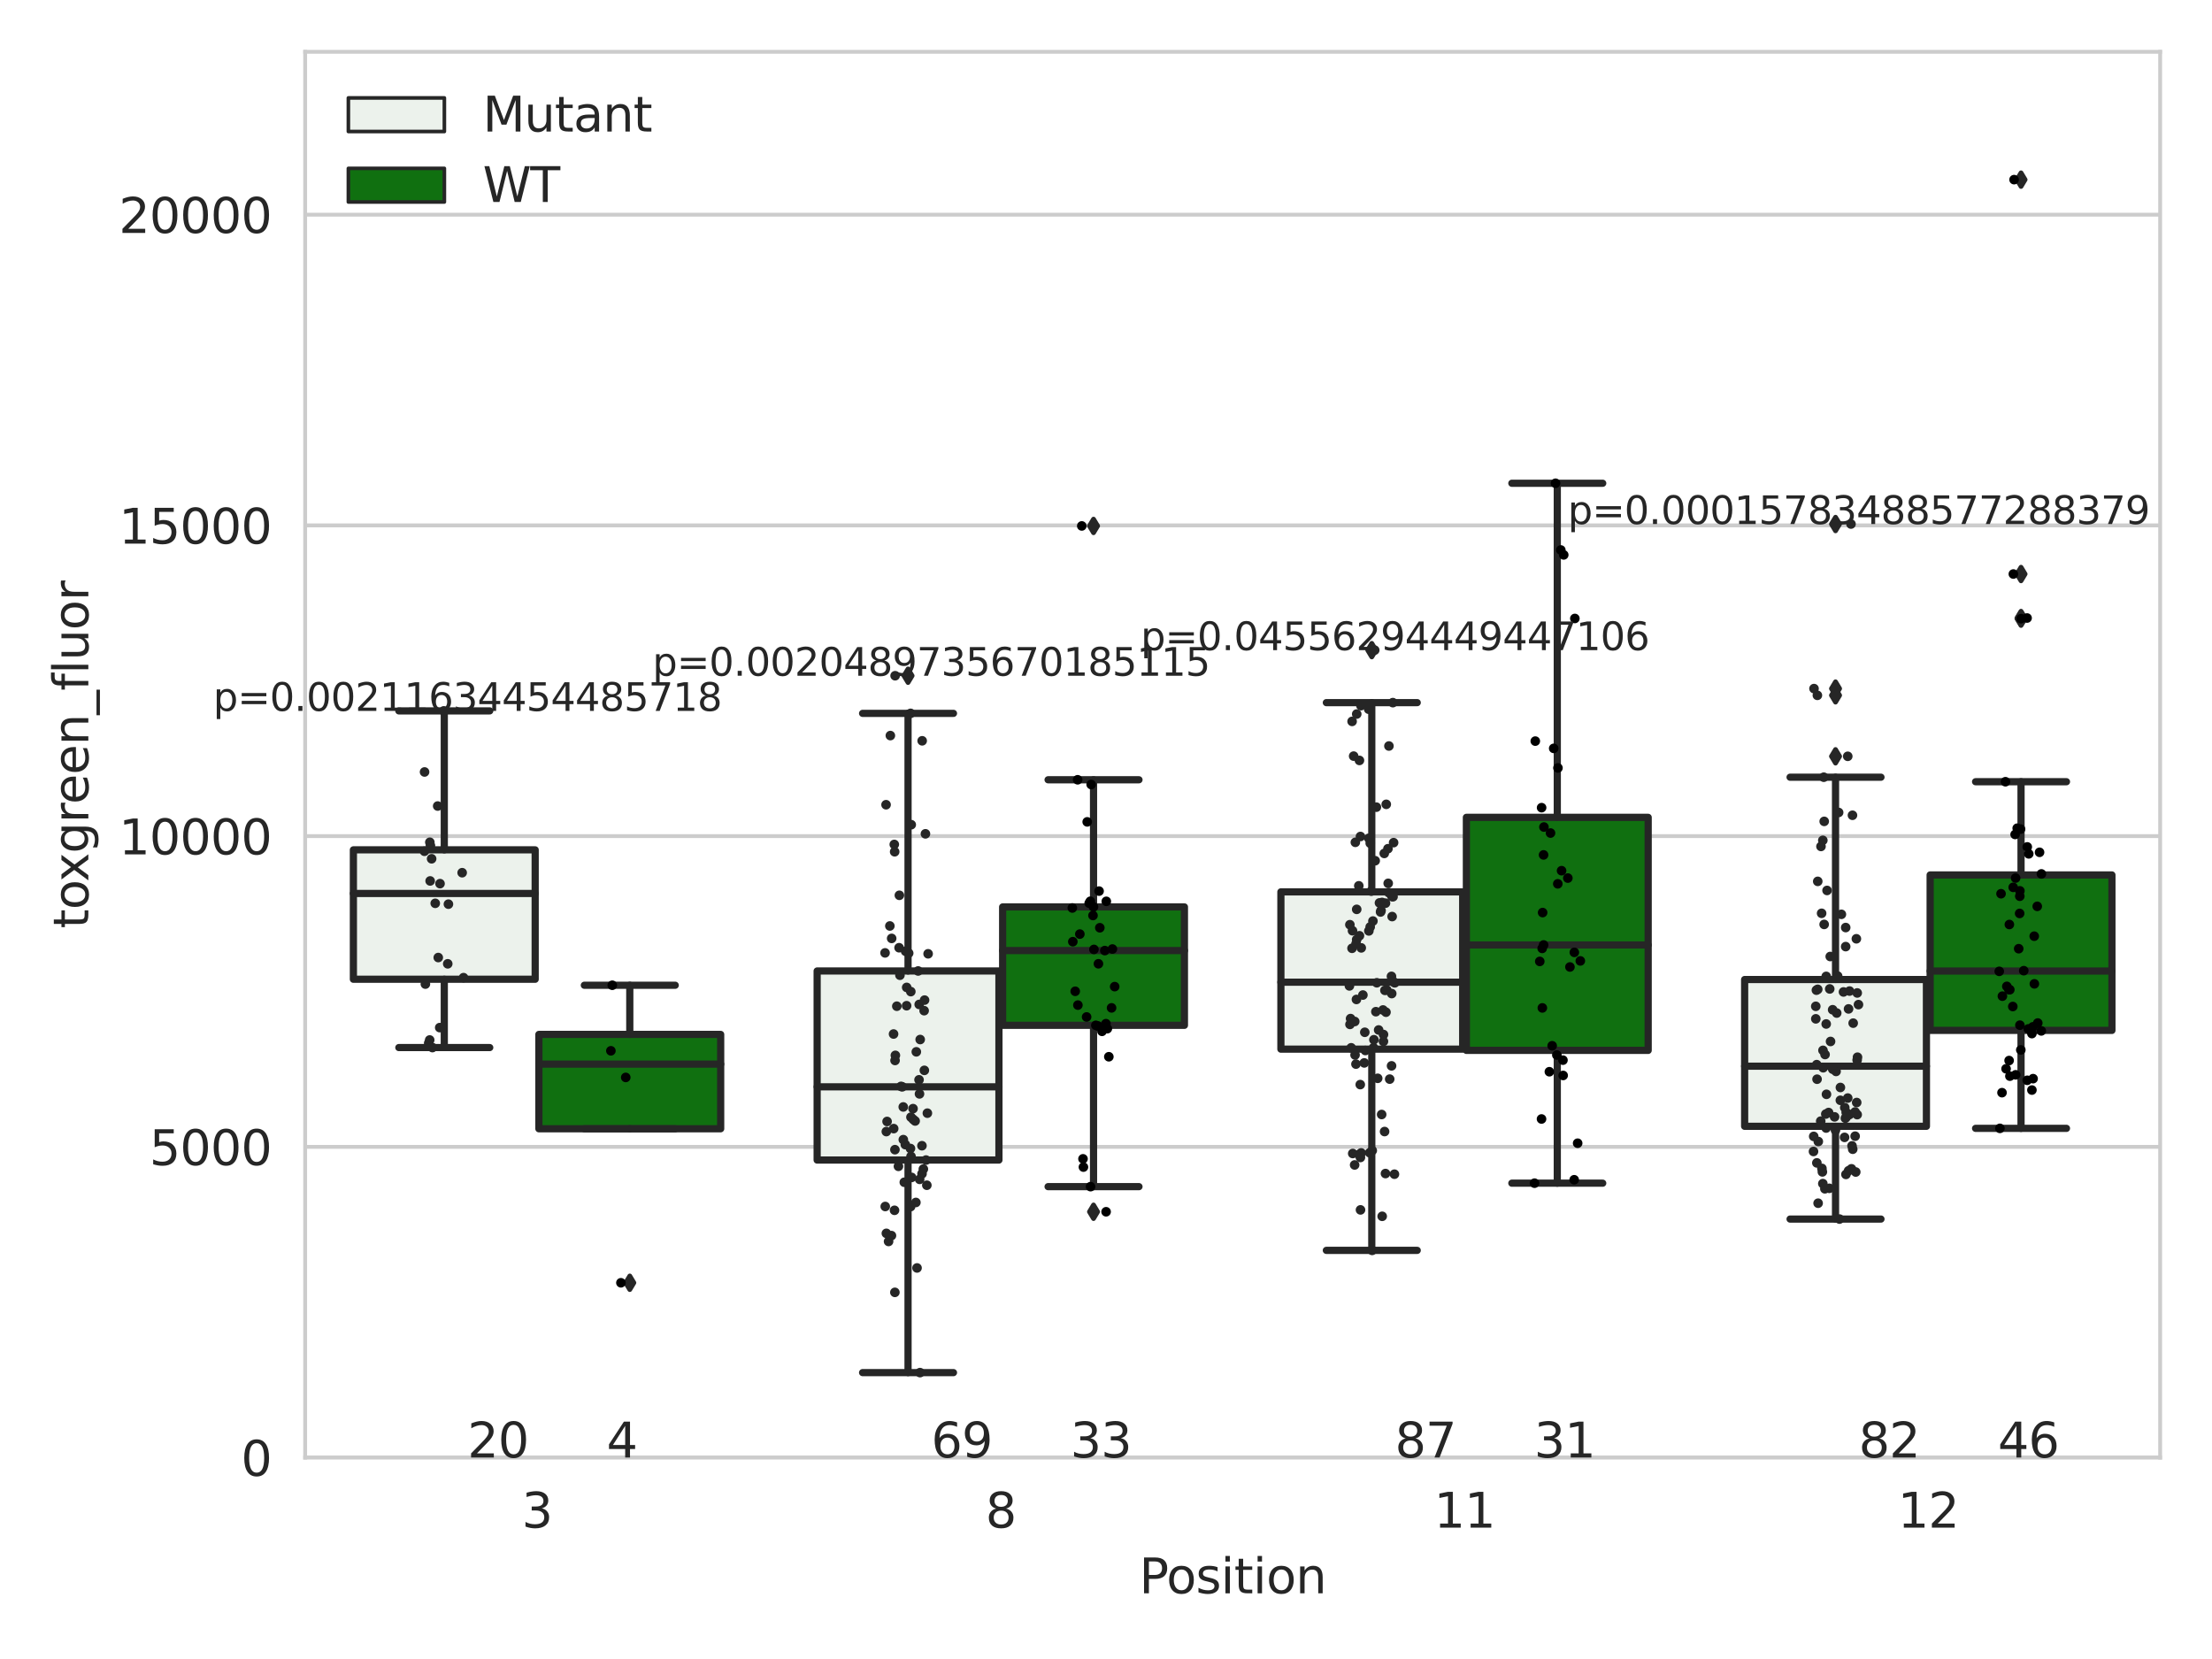 <?xml version="1.0" encoding="utf-8" standalone="no"?>
<!DOCTYPE svg PUBLIC "-//W3C//DTD SVG 1.1//EN"
  "http://www.w3.org/Graphics/SVG/1.1/DTD/svg11.dtd">
<svg xmlns:xlink="http://www.w3.org/1999/xlink" width="460.8pt" height="345.6pt" viewBox="0 0 460.8 345.6" xmlns="http://www.w3.org/2000/svg" version="1.1">
 <defs>
  <style type="text/css">*{stroke-linejoin: round; stroke-linecap: butt}</style>
 </defs>
 <g id="figure_1">
  <g id="patch_1">
   <path d="M 0 345.6 
L 460.8 345.6 
L 460.8 0 
L 0 0 
z
" style="fill: #ffffff"/>
  </g>
  <g id="axes_1">
   <g id="patch_2">
    <path d="M 63.571 303.64 
L 450 303.64 
L 450 10.8 
L 63.571 10.8 
z
" style="fill: #ffffff"/>
   </g>
   <g id="matplotlib.axis_1">
    <g id="xtick_1">
     <g id="text_1">
      <!-- 3 -->
      <g style="fill: #262626" transform="translate(108.694 318.238) scale(0.1 -0.1)">
       <defs>
        <path id="DejaVuSans-33" d="M 2597 2516 
Q 3050 2419 3304 2112 
Q 3559 1806 3559 1356 
Q 3559 666 3084 287 
Q 2609 -91 1734 -91 
Q 1441 -91 1130 -33 
Q 819 25 488 141 
L 488 750 
Q 750 597 1062 519 
Q 1375 441 1716 441 
Q 2309 441 2620 675 
Q 2931 909 2931 1356 
Q 2931 1769 2642 2001 
Q 2353 2234 1838 2234 
L 1294 2234 
L 1294 2753 
L 1863 2753 
Q 2328 2753 2575 2939 
Q 2822 3125 2822 3475 
Q 2822 3834 2567 4026 
Q 2313 4219 1838 4219 
Q 1578 4219 1281 4162 
Q 984 4106 628 3988 
L 628 4550 
Q 988 4650 1302 4700 
Q 1616 4750 1894 4750 
Q 2613 4750 3031 4423 
Q 3450 4097 3450 3541 
Q 3450 3153 3228 2886 
Q 3006 2619 2597 2516 
z
" transform="scale(0.016)"/>
       </defs>
       <use xlink:href="#DejaVuSans-33"/>
      </g>
     </g>
    </g>
    <g id="xtick_2">
     <g id="text_2">
      <!-- 8 -->
      <g style="fill: #262626" transform="translate(205.301 318.238) scale(0.1 -0.1)">
       <defs>
        <path id="DejaVuSans-38" d="M 2034 2216 
Q 1584 2216 1326 1975 
Q 1069 1734 1069 1313 
Q 1069 891 1326 650 
Q 1584 409 2034 409 
Q 2484 409 2743 651 
Q 3003 894 3003 1313 
Q 3003 1734 2745 1975 
Q 2488 2216 2034 2216 
z
M 1403 2484 
Q 997 2584 770 2862 
Q 544 3141 544 3541 
Q 544 4100 942 4425 
Q 1341 4750 2034 4750 
Q 2731 4750 3128 4425 
Q 3525 4100 3525 3541 
Q 3525 3141 3298 2862 
Q 3072 2584 2669 2484 
Q 3125 2378 3379 2068 
Q 3634 1759 3634 1313 
Q 3634 634 3220 271 
Q 2806 -91 2034 -91 
Q 1263 -91 848 271 
Q 434 634 434 1313 
Q 434 1759 690 2068 
Q 947 2378 1403 2484 
z
M 1172 3481 
Q 1172 3119 1398 2916 
Q 1625 2713 2034 2713 
Q 2441 2713 2670 2916 
Q 2900 3119 2900 3481 
Q 2900 3844 2670 4047 
Q 2441 4250 2034 4250 
Q 1625 4250 1398 4047 
Q 1172 3844 1172 3481 
z
" transform="scale(0.016)"/>
       </defs>
       <use xlink:href="#DejaVuSans-38"/>
      </g>
     </g>
    </g>
    <g id="xtick_3">
     <g id="text_3">
      <!-- 11 -->
      <g style="fill: #262626" transform="translate(298.727 318.238) scale(0.1 -0.1)">
       <defs>
        <path id="DejaVuSans-31" d="M 794 531 
L 1825 531 
L 1825 4091 
L 703 3866 
L 703 4441 
L 1819 4666 
L 2450 4666 
L 2450 531 
L 3481 531 
L 3481 0 
L 794 0 
L 794 531 
z
" transform="scale(0.016)"/>
       </defs>
       <use xlink:href="#DejaVuSans-31"/>
       <use xlink:href="#DejaVuSans-31" x="63.623"/>
      </g>
     </g>
    </g>
    <g id="xtick_4">
     <g id="text_4">
      <!-- 12 -->
      <g style="fill: #262626" transform="translate(395.334 318.238) scale(0.1 -0.1)">
       <defs>
        <path id="DejaVuSans-32" d="M 1228 531 
L 3431 531 
L 3431 0 
L 469 0 
L 469 531 
Q 828 903 1448 1529 
Q 2069 2156 2228 2338 
Q 2531 2678 2651 2914 
Q 2772 3150 2772 3378 
Q 2772 3750 2511 3984 
Q 2250 4219 1831 4219 
Q 1534 4219 1204 4116 
Q 875 4013 500 3803 
L 500 4441 
Q 881 4594 1212 4672 
Q 1544 4750 1819 4750 
Q 2544 4750 2975 4387 
Q 3406 4025 3406 3419 
Q 3406 3131 3298 2873 
Q 3191 2616 2906 2266 
Q 2828 2175 2409 1742 
Q 1991 1309 1228 531 
z
" transform="scale(0.016)"/>
       </defs>
       <use xlink:href="#DejaVuSans-31"/>
       <use xlink:href="#DejaVuSans-32" x="63.623"/>
      </g>
     </g>
    </g>
    <g id="text_5">
     <!-- Position -->
     <g style="fill: #262626" transform="translate(237.322 331.917) scale(0.1 -0.1)">
      <defs>
       <path id="DejaVuSans-50" d="M 1259 4147 
L 1259 2394 
L 2053 2394 
Q 2494 2394 2734 2622 
Q 2975 2850 2975 3272 
Q 2975 3691 2734 3919 
Q 2494 4147 2053 4147 
L 1259 4147 
z
M 628 4666 
L 2053 4666 
Q 2838 4666 3239 4311 
Q 3641 3956 3641 3272 
Q 3641 2581 3239 2228 
Q 2838 1875 2053 1875 
L 1259 1875 
L 1259 0 
L 628 0 
L 628 4666 
z
" transform="scale(0.016)"/>
       <path id="DejaVuSans-6f" d="M 1959 3097 
Q 1497 3097 1228 2736 
Q 959 2375 959 1747 
Q 959 1119 1226 758 
Q 1494 397 1959 397 
Q 2419 397 2687 759 
Q 2956 1122 2956 1747 
Q 2956 2369 2687 2733 
Q 2419 3097 1959 3097 
z
M 1959 3584 
Q 2709 3584 3137 3096 
Q 3566 2609 3566 1747 
Q 3566 888 3137 398 
Q 2709 -91 1959 -91 
Q 1206 -91 779 398 
Q 353 888 353 1747 
Q 353 2609 779 3096 
Q 1206 3584 1959 3584 
z
" transform="scale(0.016)"/>
       <path id="DejaVuSans-73" d="M 2834 3397 
L 2834 2853 
Q 2591 2978 2328 3040 
Q 2066 3103 1784 3103 
Q 1356 3103 1142 2972 
Q 928 2841 928 2578 
Q 928 2378 1081 2264 
Q 1234 2150 1697 2047 
L 1894 2003 
Q 2506 1872 2764 1633 
Q 3022 1394 3022 966 
Q 3022 478 2636 193 
Q 2250 -91 1575 -91 
Q 1294 -91 989 -36 
Q 684 19 347 128 
L 347 722 
Q 666 556 975 473 
Q 1284 391 1588 391 
Q 1994 391 2212 530 
Q 2431 669 2431 922 
Q 2431 1156 2273 1281 
Q 2116 1406 1581 1522 
L 1381 1569 
Q 847 1681 609 1914 
Q 372 2147 372 2553 
Q 372 3047 722 3315 
Q 1072 3584 1716 3584 
Q 2034 3584 2315 3537 
Q 2597 3491 2834 3397 
z
" transform="scale(0.016)"/>
       <path id="DejaVuSans-69" d="M 603 3500 
L 1178 3500 
L 1178 0 
L 603 0 
L 603 3500 
z
M 603 4863 
L 1178 4863 
L 1178 4134 
L 603 4134 
L 603 4863 
z
" transform="scale(0.016)"/>
       <path id="DejaVuSans-74" d="M 1172 4494 
L 1172 3500 
L 2356 3500 
L 2356 3053 
L 1172 3053 
L 1172 1153 
Q 1172 725 1289 603 
Q 1406 481 1766 481 
L 2356 481 
L 2356 0 
L 1766 0 
Q 1100 0 847 248 
Q 594 497 594 1153 
L 594 3053 
L 172 3053 
L 172 3500 
L 594 3500 
L 594 4494 
L 1172 4494 
z
" transform="scale(0.016)"/>
       <path id="DejaVuSans-6e" d="M 3513 2113 
L 3513 0 
L 2938 0 
L 2938 2094 
Q 2938 2591 2744 2837 
Q 2550 3084 2163 3084 
Q 1697 3084 1428 2787 
Q 1159 2491 1159 1978 
L 1159 0 
L 581 0 
L 581 3500 
L 1159 3500 
L 1159 2956 
Q 1366 3272 1645 3428 
Q 1925 3584 2291 3584 
Q 2894 3584 3203 3211 
Q 3513 2838 3513 2113 
z
" transform="scale(0.016)"/>
      </defs>
      <use xlink:href="#DejaVuSans-50"/>
      <use xlink:href="#DejaVuSans-6f" x="56.678"/>
      <use xlink:href="#DejaVuSans-73" x="117.859"/>
      <use xlink:href="#DejaVuSans-69" x="169.959"/>
      <use xlink:href="#DejaVuSans-74" x="197.742"/>
      <use xlink:href="#DejaVuSans-69" x="236.951"/>
      <use xlink:href="#DejaVuSans-6f" x="264.734"/>
      <use xlink:href="#DejaVuSans-6e" x="325.916"/>
     </g>
    </g>
   </g>
   <g id="matplotlib.axis_2">
    <g id="ytick_1">
     <g id="line2d_1">
      <path d="M 63.571 303.64 
L 450 303.64 
" clip-path="url(#pa30a933350)" style="fill: none; stroke: #cccccc; stroke-width: 0.8; stroke-linecap: round"/>
     </g>
     <g id="text_6">
      <!-- 0 -->
      <g style="fill: #262626" transform="translate(50.209 307.439) scale(0.1 -0.1)">
       <defs>
        <path id="DejaVuSans-30" d="M 2034 4250 
Q 1547 4250 1301 3770 
Q 1056 3291 1056 2328 
Q 1056 1369 1301 889 
Q 1547 409 2034 409 
Q 2525 409 2770 889 
Q 3016 1369 3016 2328 
Q 3016 3291 2770 3770 
Q 2525 4250 2034 4250 
z
M 2034 4750 
Q 2819 4750 3233 4129 
Q 3647 3509 3647 2328 
Q 3647 1150 3233 529 
Q 2819 -91 2034 -91 
Q 1250 -91 836 529 
Q 422 1150 422 2328 
Q 422 3509 836 4129 
Q 1250 4750 2034 4750 
z
" transform="scale(0.016)"/>
       </defs>
       <use xlink:href="#DejaVuSans-30"/>
      </g>
     </g>
    </g>
    <g id="ytick_2">
     <g id="line2d_2">
      <path d="M 63.571 238.91 
L 450 238.91 
" clip-path="url(#pa30a933350)" style="fill: none; stroke: #cccccc; stroke-width: 0.8; stroke-linecap: round"/>
     </g>
     <g id="text_7">
      <!-- 5000 -->
      <g style="fill: #262626" transform="translate(31.121 242.709) scale(0.1 -0.1)">
       <defs>
        <path id="DejaVuSans-35" d="M 691 4666 
L 3169 4666 
L 3169 4134 
L 1269 4134 
L 1269 2991 
Q 1406 3038 1543 3061 
Q 1681 3084 1819 3084 
Q 2600 3084 3056 2656 
Q 3513 2228 3513 1497 
Q 3513 744 3044 326 
Q 2575 -91 1722 -91 
Q 1428 -91 1123 -41 
Q 819 9 494 109 
L 494 744 
Q 775 591 1075 516 
Q 1375 441 1709 441 
Q 2250 441 2565 725 
Q 2881 1009 2881 1497 
Q 2881 1984 2565 2268 
Q 2250 2553 1709 2553 
Q 1456 2553 1204 2497 
Q 953 2441 691 2322 
L 691 4666 
z
" transform="scale(0.016)"/>
       </defs>
       <use xlink:href="#DejaVuSans-35"/>
       <use xlink:href="#DejaVuSans-30" x="63.623"/>
       <use xlink:href="#DejaVuSans-30" x="127.246"/>
       <use xlink:href="#DejaVuSans-30" x="190.869"/>
      </g>
     </g>
    </g>
    <g id="ytick_3">
     <g id="line2d_3">
      <path d="M 63.571 174.18 
L 450 174.18 
" clip-path="url(#pa30a933350)" style="fill: none; stroke: #cccccc; stroke-width: 0.8; stroke-linecap: round"/>
     </g>
     <g id="text_8">
      <!-- 10000 -->
      <g style="fill: #262626" transform="translate(24.759 177.979) scale(0.1 -0.1)">
       <use xlink:href="#DejaVuSans-31"/>
       <use xlink:href="#DejaVuSans-30" x="63.623"/>
       <use xlink:href="#DejaVuSans-30" x="127.246"/>
       <use xlink:href="#DejaVuSans-30" x="190.869"/>
       <use xlink:href="#DejaVuSans-30" x="254.492"/>
      </g>
     </g>
    </g>
    <g id="ytick_4">
     <g id="line2d_4">
      <path d="M 63.571 109.45 
L 450 109.45 
" clip-path="url(#pa30a933350)" style="fill: none; stroke: #cccccc; stroke-width: 0.8; stroke-linecap: round"/>
     </g>
     <g id="text_9">
      <!-- 15000 -->
      <g style="fill: #262626" transform="translate(24.759 113.249) scale(0.1 -0.1)">
       <use xlink:href="#DejaVuSans-31"/>
       <use xlink:href="#DejaVuSans-35" x="63.623"/>
       <use xlink:href="#DejaVuSans-30" x="127.246"/>
       <use xlink:href="#DejaVuSans-30" x="190.869"/>
       <use xlink:href="#DejaVuSans-30" x="254.492"/>
      </g>
     </g>
    </g>
    <g id="ytick_5">
     <g id="line2d_5">
      <path d="M 63.571 44.719 
L 450 44.719 
" clip-path="url(#pa30a933350)" style="fill: none; stroke: #cccccc; stroke-width: 0.8; stroke-linecap: round"/>
     </g>
     <g id="text_10">
      <!-- 20000 -->
      <g style="fill: #262626" transform="translate(24.759 48.519) scale(0.1 -0.1)">
       <use xlink:href="#DejaVuSans-32"/>
       <use xlink:href="#DejaVuSans-30" x="63.623"/>
       <use xlink:href="#DejaVuSans-30" x="127.246"/>
       <use xlink:href="#DejaVuSans-30" x="190.869"/>
       <use xlink:href="#DejaVuSans-30" x="254.492"/>
      </g>
     </g>
    </g>
    <g id="text_11">
     <!-- toxgreen_fluor -->
     <g style="fill: #262626" transform="translate(18.401 193.415) rotate(-90) scale(0.1 -0.1)">
      <defs>
       <path id="DejaVuSans-78" d="M 3513 3500 
L 2247 1797 
L 3578 0 
L 2900 0 
L 1881 1375 
L 863 0 
L 184 0 
L 1544 1831 
L 300 3500 
L 978 3500 
L 1906 2253 
L 2834 3500 
L 3513 3500 
z
" transform="scale(0.016)"/>
       <path id="DejaVuSans-67" d="M 2906 1791 
Q 2906 2416 2648 2759 
Q 2391 3103 1925 3103 
Q 1463 3103 1205 2759 
Q 947 2416 947 1791 
Q 947 1169 1205 825 
Q 1463 481 1925 481 
Q 2391 481 2648 825 
Q 2906 1169 2906 1791 
z
M 3481 434 
Q 3481 -459 3084 -895 
Q 2688 -1331 1869 -1331 
Q 1566 -1331 1297 -1286 
Q 1028 -1241 775 -1147 
L 775 -588 
Q 1028 -725 1275 -790 
Q 1522 -856 1778 -856 
Q 2344 -856 2625 -561 
Q 2906 -266 2906 331 
L 2906 616 
Q 2728 306 2450 153 
Q 2172 0 1784 0 
Q 1141 0 747 490 
Q 353 981 353 1791 
Q 353 2603 747 3093 
Q 1141 3584 1784 3584 
Q 2172 3584 2450 3431 
Q 2728 3278 2906 2969 
L 2906 3500 
L 3481 3500 
L 3481 434 
z
" transform="scale(0.016)"/>
       <path id="DejaVuSans-72" d="M 2631 2963 
Q 2534 3019 2420 3045 
Q 2306 3072 2169 3072 
Q 1681 3072 1420 2755 
Q 1159 2438 1159 1844 
L 1159 0 
L 581 0 
L 581 3500 
L 1159 3500 
L 1159 2956 
Q 1341 3275 1631 3429 
Q 1922 3584 2338 3584 
Q 2397 3584 2469 3576 
Q 2541 3569 2628 3553 
L 2631 2963 
z
" transform="scale(0.016)"/>
       <path id="DejaVuSans-65" d="M 3597 1894 
L 3597 1613 
L 953 1613 
Q 991 1019 1311 708 
Q 1631 397 2203 397 
Q 2534 397 2845 478 
Q 3156 559 3463 722 
L 3463 178 
Q 3153 47 2828 -22 
Q 2503 -91 2169 -91 
Q 1331 -91 842 396 
Q 353 884 353 1716 
Q 353 2575 817 3079 
Q 1281 3584 2069 3584 
Q 2775 3584 3186 3129 
Q 3597 2675 3597 1894 
z
M 3022 2063 
Q 3016 2534 2758 2815 
Q 2500 3097 2075 3097 
Q 1594 3097 1305 2825 
Q 1016 2553 972 2059 
L 3022 2063 
z
" transform="scale(0.016)"/>
       <path id="DejaVuSans-5f" d="M 3263 -1063 
L 3263 -1509 
L -63 -1509 
L -63 -1063 
L 3263 -1063 
z
" transform="scale(0.016)"/>
       <path id="DejaVuSans-66" d="M 2375 4863 
L 2375 4384 
L 1825 4384 
Q 1516 4384 1395 4259 
Q 1275 4134 1275 3809 
L 1275 3500 
L 2222 3500 
L 2222 3053 
L 1275 3053 
L 1275 0 
L 697 0 
L 697 3053 
L 147 3053 
L 147 3500 
L 697 3500 
L 697 3744 
Q 697 4328 969 4595 
Q 1241 4863 1831 4863 
L 2375 4863 
z
" transform="scale(0.016)"/>
       <path id="DejaVuSans-6c" d="M 603 4863 
L 1178 4863 
L 1178 0 
L 603 0 
L 603 4863 
z
" transform="scale(0.016)"/>
       <path id="DejaVuSans-75" d="M 544 1381 
L 544 3500 
L 1119 3500 
L 1119 1403 
Q 1119 906 1312 657 
Q 1506 409 1894 409 
Q 2359 409 2629 706 
Q 2900 1003 2900 1516 
L 2900 3500 
L 3475 3500 
L 3475 0 
L 2900 0 
L 2900 538 
Q 2691 219 2414 64 
Q 2138 -91 1772 -91 
Q 1169 -91 856 284 
Q 544 659 544 1381 
z
M 1991 3584 
L 1991 3584 
z
" transform="scale(0.016)"/>
      </defs>
      <use xlink:href="#DejaVuSans-74"/>
      <use xlink:href="#DejaVuSans-6f" x="39.209"/>
      <use xlink:href="#DejaVuSans-78" x="97.266"/>
      <use xlink:href="#DejaVuSans-67" x="156.445"/>
      <use xlink:href="#DejaVuSans-72" x="219.922"/>
      <use xlink:href="#DejaVuSans-65" x="258.785"/>
      <use xlink:href="#DejaVuSans-65" x="320.309"/>
      <use xlink:href="#DejaVuSans-6e" x="381.832"/>
      <use xlink:href="#DejaVuSans-5f" x="445.211"/>
      <use xlink:href="#DejaVuSans-66" x="495.211"/>
      <use xlink:href="#DejaVuSans-6c" x="530.416"/>
      <use xlink:href="#DejaVuSans-75" x="558.199"/>
      <use xlink:href="#DejaVuSans-6f" x="621.578"/>
      <use xlink:href="#DejaVuSans-72" x="682.76"/>
     </g>
    </g>
   </g>
   <g id="patch_3">
    <path d="M 73.618 203.998 
L 111.488 203.998 
L 111.488 177.038 
L 73.618 177.038 
L 73.618 203.998 
z
" clip-path="url(#pa30a933350)" style="fill: #ecf2ec; stroke: #262626; stroke-width: 1.5; stroke-linejoin: miter"/>
   </g>
   <g id="patch_4">
    <path d="M 112.261 235.142 
L 150.131 235.142 
L 150.131 215.487 
L 112.261 215.487 
L 112.261 235.142 
z
" clip-path="url(#pa30a933350)" style="fill: #107010; stroke: #262626; stroke-width: 1.5; stroke-linejoin: miter"/>
   </g>
   <g id="patch_5">
    <path d="M 170.226 241.661 
L 208.096 241.661 
L 208.096 202.272 
L 170.226 202.272 
L 170.226 241.661 
z
" clip-path="url(#pa30a933350)" style="fill: #ecf2ec; stroke: #262626; stroke-width: 1.5; stroke-linejoin: miter"/>
   </g>
   <g id="patch_6">
    <path d="M 208.868 213.593 
L 246.738 213.593 
L 246.738 188.931 
L 208.868 188.931 
L 208.868 213.593 
z
" clip-path="url(#pa30a933350)" style="fill: #107010; stroke: #262626; stroke-width: 1.5; stroke-linejoin: miter"/>
   </g>
   <g id="patch_7">
    <path d="M 266.833 218.558 
L 304.703 218.558 
L 304.703 185.793 
L 266.833 185.793 
L 266.833 218.558 
z
" clip-path="url(#pa30a933350)" style="fill: #ecf2ec; stroke: #262626; stroke-width: 1.5; stroke-linejoin: miter"/>
   </g>
   <g id="patch_8">
    <path d="M 305.476 218.817 
L 343.346 218.817 
L 343.346 170.269 
L 305.476 170.269 
L 305.476 218.817 
z
" clip-path="url(#pa30a933350)" style="fill: #107010; stroke: #262626; stroke-width: 1.5; stroke-linejoin: miter"/>
   </g>
   <g id="patch_9">
    <path d="M 363.44 234.63 
L 401.31 234.63 
L 401.31 204.051 
L 363.44 204.051 
L 363.44 234.63 
z
" clip-path="url(#pa30a933350)" style="fill: #ecf2ec; stroke: #262626; stroke-width: 1.5; stroke-linejoin: miter"/>
   </g>
   <g id="patch_10">
    <path d="M 402.083 214.652 
L 439.953 214.652 
L 439.953 182.267 
L 402.083 182.267 
L 402.083 214.652 
z
" clip-path="url(#pa30a933350)" style="fill: #107010; stroke: #262626; stroke-width: 1.5; stroke-linejoin: miter"/>
   </g>
   <g id="patch_11">
    <path d="M 111.875 303.64 
L 111.875 303.64 
L 111.875 303.64 
L 111.875 303.64 
z
" clip-path="url(#pa30a933350)" style="fill: #ecf2ec; stroke: #262626; stroke-width: 0.75; stroke-linejoin: miter"/>
   </g>
   <g id="patch_12">
    <path d="M 111.875 303.64 
L 111.875 303.64 
L 111.875 303.64 
L 111.875 303.64 
z
" clip-path="url(#pa30a933350)" style="fill: #107010; stroke: #262626; stroke-width: 0.75; stroke-linejoin: miter"/>
   </g>
   <g id="PathCollection_1"/>
   <g id="PathCollection_2"/>
   <g id="line2d_6">
    <path d="M 92.553 203.998 
L 92.553 218.228 
" clip-path="url(#pa30a933350)" style="fill: none; stroke: #262626; stroke-width: 1.5; stroke-linecap: round"/>
   </g>
   <g id="line2d_7">
    <path d="M 92.553 177.038 
L 92.553 148.091 
" clip-path="url(#pa30a933350)" style="fill: none; stroke: #262626; stroke-width: 1.5; stroke-linecap: round"/>
   </g>
   <g id="line2d_8">
    <path d="M 83.086 218.228 
L 102.021 218.228 
" clip-path="url(#pa30a933350)" style="fill: none; stroke: #262626; stroke-width: 1.5; stroke-linecap: round"/>
   </g>
   <g id="line2d_9">
    <path d="M 83.086 148.091 
L 102.021 148.091 
" clip-path="url(#pa30a933350)" style="fill: none; stroke: #262626; stroke-width: 1.5; stroke-linecap: round"/>
   </g>
   <g id="line2d_10"/>
   <g id="line2d_11">
    <path d="M 131.196 235.142 
L 131.196 235.142 
" clip-path="url(#pa30a933350)" style="fill: none; stroke: #262626; stroke-width: 1.5; stroke-linecap: round"/>
   </g>
   <g id="line2d_12">
    <path d="M 131.196 215.487 
L 131.196 205.245 
" clip-path="url(#pa30a933350)" style="fill: none; stroke: #262626; stroke-width: 1.5; stroke-linecap: round"/>
   </g>
   <g id="line2d_13">
    <path d="M 121.729 235.142 
L 140.664 235.142 
" clip-path="url(#pa30a933350)" style="fill: none; stroke: #262626; stroke-width: 1.5; stroke-linecap: round"/>
   </g>
   <g id="line2d_14">
    <path d="M 121.729 205.245 
L 140.664 205.245 
" clip-path="url(#pa30a933350)" style="fill: none; stroke: #262626; stroke-width: 1.5; stroke-linecap: round"/>
   </g>
   <g id="line2d_15">
    <defs>
     <path id="mb664cd5baa" d="M -0 1.414 
L 0.849 0 
L 0 -1.414 
L -0.849 -0 
z
" style="stroke: #262626; stroke-linejoin: miter"/>
    </defs>
    <g clip-path="url(#pa30a933350)">
     <use xlink:href="#mb664cd5baa" x="131.196" y="267.226" style="fill: #262626; stroke: #262626; stroke-linejoin: miter"/>
    </g>
   </g>
   <g id="line2d_16">
    <path d="M 189.161 241.661 
L 189.161 285.94 
" clip-path="url(#pa30a933350)" style="fill: none; stroke: #262626; stroke-width: 1.5; stroke-linecap: round"/>
   </g>
   <g id="line2d_17">
    <path d="M 189.161 202.272 
L 189.161 148.607 
" clip-path="url(#pa30a933350)" style="fill: none; stroke: #262626; stroke-width: 1.5; stroke-linecap: round"/>
   </g>
   <g id="line2d_18">
    <path d="M 179.693 285.94 
L 198.628 285.94 
" clip-path="url(#pa30a933350)" style="fill: none; stroke: #262626; stroke-width: 1.5; stroke-linecap: round"/>
   </g>
   <g id="line2d_19">
    <path d="M 179.693 148.607 
L 198.628 148.607 
" clip-path="url(#pa30a933350)" style="fill: none; stroke: #262626; stroke-width: 1.5; stroke-linecap: round"/>
   </g>
   <g id="line2d_20">
    <g clip-path="url(#pa30a933350)">
     <use xlink:href="#mb664cd5baa" x="189.161" y="140.767" style="fill: #262626; stroke: #262626; stroke-linejoin: miter"/>
    </g>
   </g>
   <g id="line2d_21">
    <path d="M 227.803 213.593 
L 227.803 247.198 
" clip-path="url(#pa30a933350)" style="fill: none; stroke: #262626; stroke-width: 1.5; stroke-linecap: round"/>
   </g>
   <g id="line2d_22">
    <path d="M 227.803 188.931 
L 227.803 162.441 
" clip-path="url(#pa30a933350)" style="fill: none; stroke: #262626; stroke-width: 1.5; stroke-linecap: round"/>
   </g>
   <g id="line2d_23">
    <path d="M 218.336 247.198 
L 237.271 247.198 
" clip-path="url(#pa30a933350)" style="fill: none; stroke: #262626; stroke-width: 1.5; stroke-linecap: round"/>
   </g>
   <g id="line2d_24">
    <path d="M 218.336 162.441 
L 237.271 162.441 
" clip-path="url(#pa30a933350)" style="fill: none; stroke: #262626; stroke-width: 1.5; stroke-linecap: round"/>
   </g>
   <g id="line2d_25">
    <g clip-path="url(#pa30a933350)">
     <use xlink:href="#mb664cd5baa" x="227.803" y="252.432" style="fill: #262626; stroke: #262626; stroke-linejoin: miter"/>
     <use xlink:href="#mb664cd5baa" x="227.803" y="109.562" style="fill: #262626; stroke: #262626; stroke-linejoin: miter"/>
    </g>
   </g>
   <g id="line2d_26">
    <path d="M 285.768 218.558 
L 285.768 260.475 
" clip-path="url(#pa30a933350)" style="fill: none; stroke: #262626; stroke-width: 1.5; stroke-linecap: round"/>
   </g>
   <g id="line2d_27">
    <path d="M 285.768 185.793 
L 285.768 146.371 
" clip-path="url(#pa30a933350)" style="fill: none; stroke: #262626; stroke-width: 1.5; stroke-linecap: round"/>
   </g>
   <g id="line2d_28">
    <path d="M 276.3 260.475 
L 295.235 260.475 
" clip-path="url(#pa30a933350)" style="fill: none; stroke: #262626; stroke-width: 1.5; stroke-linecap: round"/>
   </g>
   <g id="line2d_29">
    <path d="M 276.3 146.371 
L 295.235 146.371 
" clip-path="url(#pa30a933350)" style="fill: none; stroke: #262626; stroke-width: 1.5; stroke-linecap: round"/>
   </g>
   <g id="line2d_30">
    <g clip-path="url(#pa30a933350)">
     <use xlink:href="#mb664cd5baa" x="285.768" y="135.436" style="fill: #262626; stroke: #262626; stroke-linejoin: miter"/>
    </g>
   </g>
   <g id="line2d_31">
    <path d="M 324.411 218.817 
L 324.411 246.477 
" clip-path="url(#pa30a933350)" style="fill: none; stroke: #262626; stroke-width: 1.5; stroke-linecap: round"/>
   </g>
   <g id="line2d_32">
    <path d="M 324.411 170.269 
L 324.411 100.671 
" clip-path="url(#pa30a933350)" style="fill: none; stroke: #262626; stroke-width: 1.5; stroke-linecap: round"/>
   </g>
   <g id="line2d_33">
    <path d="M 314.943 246.477 
L 333.878 246.477 
" clip-path="url(#pa30a933350)" style="fill: none; stroke: #262626; stroke-width: 1.5; stroke-linecap: round"/>
   </g>
   <g id="line2d_34">
    <path d="M 314.943 100.671 
L 333.878 100.671 
" clip-path="url(#pa30a933350)" style="fill: none; stroke: #262626; stroke-width: 1.5; stroke-linecap: round"/>
   </g>
   <g id="line2d_35"/>
   <g id="line2d_36">
    <path d="M 382.375 234.63 
L 382.375 253.953 
" clip-path="url(#pa30a933350)" style="fill: none; stroke: #262626; stroke-width: 1.5; stroke-linecap: round"/>
   </g>
   <g id="line2d_37">
    <path d="M 382.375 204.051 
L 382.375 161.907 
" clip-path="url(#pa30a933350)" style="fill: none; stroke: #262626; stroke-width: 1.5; stroke-linecap: round"/>
   </g>
   <g id="line2d_38">
    <path d="M 372.907 253.953 
L 391.842 253.953 
" clip-path="url(#pa30a933350)" style="fill: none; stroke: #262626; stroke-width: 1.5; stroke-linecap: round"/>
   </g>
   <g id="line2d_39">
    <path d="M 372.907 161.907 
L 391.842 161.907 
" clip-path="url(#pa30a933350)" style="fill: none; stroke: #262626; stroke-width: 1.5; stroke-linecap: round"/>
   </g>
   <g id="line2d_40">
    <g clip-path="url(#pa30a933350)">
     <use xlink:href="#mb664cd5baa" x="382.375" y="144.849" style="fill: #262626; stroke: #262626; stroke-linejoin: miter"/>
     <use xlink:href="#mb664cd5baa" x="382.375" y="157.553" style="fill: #262626; stroke: #262626; stroke-linejoin: miter"/>
     <use xlink:href="#mb664cd5baa" x="382.375" y="109.164" style="fill: #262626; stroke: #262626; stroke-linejoin: miter"/>
     <use xlink:href="#mb664cd5baa" x="382.375" y="143.447" style="fill: #262626; stroke: #262626; stroke-linejoin: miter"/>
    </g>
   </g>
   <g id="line2d_41">
    <path d="M 421.018 214.652 
L 421.018 235.058 
" clip-path="url(#pa30a933350)" style="fill: none; stroke: #262626; stroke-width: 1.5; stroke-linecap: round"/>
   </g>
   <g id="line2d_42">
    <path d="M 421.018 182.267 
L 421.018 162.847 
" clip-path="url(#pa30a933350)" style="fill: none; stroke: #262626; stroke-width: 1.5; stroke-linecap: round"/>
   </g>
   <g id="line2d_43">
    <path d="M 411.55 235.058 
L 430.485 235.058 
" clip-path="url(#pa30a933350)" style="fill: none; stroke: #262626; stroke-width: 1.5; stroke-linecap: round"/>
   </g>
   <g id="line2d_44">
    <path d="M 411.55 162.847 
L 430.485 162.847 
" clip-path="url(#pa30a933350)" style="fill: none; stroke: #262626; stroke-width: 1.5; stroke-linecap: round"/>
   </g>
   <g id="line2d_45">
    <g clip-path="url(#pa30a933350)">
     <use xlink:href="#mb664cd5baa" x="421.018" y="37.422" style="fill: #262626; stroke: #262626; stroke-linejoin: miter"/>
     <use xlink:href="#mb664cd5baa" x="421.018" y="128.881" style="fill: #262626; stroke: #262626; stroke-linejoin: miter"/>
     <use xlink:href="#mb664cd5baa" x="421.018" y="128.746" style="fill: #262626; stroke: #262626; stroke-linejoin: miter"/>
     <use xlink:href="#mb664cd5baa" x="421.018" y="119.58" style="fill: #262626; stroke: #262626; stroke-linejoin: miter"/>
    </g>
   </g>
   <g id="line2d_46">
    <path d="M 73.618 186.128 
L 111.488 186.128 
" clip-path="url(#pa30a933350)" style="fill: none; stroke: #262626; stroke-width: 1.5; stroke-linecap: round"/>
   </g>
   <g id="line2d_47">
    <path d="M 112.261 221.675 
L 150.131 221.675 
" clip-path="url(#pa30a933350)" style="fill: none; stroke: #262626; stroke-width: 1.5; stroke-linecap: round"/>
   </g>
   <g id="line2d_48">
    <path d="M 170.226 226.401 
L 208.096 226.401 
" clip-path="url(#pa30a933350)" style="fill: none; stroke: #262626; stroke-width: 1.5; stroke-linecap: round"/>
   </g>
   <g id="line2d_49">
    <path d="M 208.868 198.024 
L 246.738 198.024 
" clip-path="url(#pa30a933350)" style="fill: none; stroke: #262626; stroke-width: 1.5; stroke-linecap: round"/>
   </g>
   <g id="line2d_50">
    <path d="M 266.833 204.611 
L 304.703 204.611 
" clip-path="url(#pa30a933350)" style="fill: none; stroke: #262626; stroke-width: 1.5; stroke-linecap: round"/>
   </g>
   <g id="line2d_51">
    <path d="M 305.476 196.856 
L 343.346 196.856 
" clip-path="url(#pa30a933350)" style="fill: none; stroke: #262626; stroke-width: 1.5; stroke-linecap: round"/>
   </g>
   <g id="line2d_52">
    <path d="M 363.44 222.108 
L 401.31 222.108 
" clip-path="url(#pa30a933350)" style="fill: none; stroke: #262626; stroke-width: 1.5; stroke-linecap: round"/>
   </g>
   <g id="line2d_53">
    <path d="M 402.083 202.281 
L 439.953 202.281 
" clip-path="url(#pa30a933350)" style="fill: none; stroke: #262626; stroke-width: 1.5; stroke-linecap: round"/>
   </g>
   <g id="patch_13">
    <path d="M 63.571 303.64 
L 63.571 10.8 
" style="fill: none; stroke: #cccccc; stroke-width: 0.8; stroke-linejoin: miter; stroke-linecap: square"/>
   </g>
   <g id="patch_14">
    <path d="M 450 303.64 
L 450 10.8 
" style="fill: none; stroke: #cccccc; stroke-width: 0.8; stroke-linejoin: miter; stroke-linecap: square"/>
   </g>
   <g id="patch_15">
    <path d="M 63.571 303.64 
L 450 303.64 
" style="fill: none; stroke: #cccccc; stroke-width: 0.8; stroke-linejoin: miter; stroke-linecap: square"/>
   </g>
   <g id="patch_16">
    <path d="M 63.571 10.8 
L 450 10.8 
" style="fill: none; stroke: #cccccc; stroke-width: 0.8; stroke-linejoin: miter; stroke-linecap: square"/>
   </g>
   <g id="PathCollection_3">
    <defs>
     <path id="C0_0_a73b766acf" d="M 0 1 
C 0.265 1 0.52 0.895 0.707 0.707 
C 0.895 0.52 1 0.265 1 -0 
C 1 -0.265 0.895 -0.52 0.707 -0.707 
C 0.52 -0.895 0.265 -1 0 -1 
C -0.265 -1 -0.52 -0.895 -0.707 -0.707 
C -0.895 -0.52 -1 -0.265 -1 0 
C -1 0.265 -0.895 0.52 -0.707 0.707 
C -0.52 0.895 -0.265 1 0 1 
z
"/>
    </defs>
    <g clip-path="url(#pa30a933350)">
     <use xlink:href="#C0_0_a73b766acf" x="89.307" y="217.298" style="fill: #262626"/>
    </g>
    <g clip-path="url(#pa30a933350)">
     <use xlink:href="#C0_0_a73b766acf" x="89.668" y="176.153" style="fill: #262626"/>
    </g>
    <g clip-path="url(#pa30a933350)">
     <use xlink:href="#C0_0_a73b766acf" x="88.424" y="177.333" style="fill: #262626"/>
    </g>
    <g clip-path="url(#pa30a933350)">
     <use xlink:href="#C0_0_a73b766acf" x="88.444" y="160.816" style="fill: #262626"/>
    </g>
    <g clip-path="url(#pa30a933350)">
     <use xlink:href="#C0_0_a73b766acf" x="89.61" y="183.515" style="fill: #262626"/>
    </g>
    <g clip-path="url(#pa30a933350)">
     <use xlink:href="#C0_0_a73b766acf" x="93.272" y="200.78" style="fill: #262626"/>
    </g>
    <g clip-path="url(#pa30a933350)">
     <use xlink:href="#C0_0_a73b766acf" x="96.277" y="181.801" style="fill: #262626"/>
    </g>
    <g clip-path="url(#pa30a933350)">
     <use xlink:href="#C0_0_a73b766acf" x="91.3" y="199.473" style="fill: #262626"/>
    </g>
    <g clip-path="url(#pa30a933350)">
     <use xlink:href="#C0_0_a73b766acf" x="92.447" y="148.091" style="fill: #262626"/>
    </g>
    <g clip-path="url(#pa30a933350)">
     <use xlink:href="#C0_0_a73b766acf" x="89.514" y="216.649" style="fill: #262626"/>
    </g>
    <g clip-path="url(#pa30a933350)">
     <use xlink:href="#C0_0_a73b766acf" x="88.617" y="205.004" style="fill: #262626"/>
    </g>
    <g clip-path="url(#pa30a933350)">
     <use xlink:href="#C0_0_a73b766acf" x="91.665" y="184.081" style="fill: #262626"/>
    </g>
    <g clip-path="url(#pa30a933350)">
     <use xlink:href="#C0_0_a73b766acf" x="91.603" y="214.068" style="fill: #262626"/>
    </g>
    <g clip-path="url(#pa30a933350)">
     <use xlink:href="#C0_0_a73b766acf" x="89.544" y="175.457" style="fill: #262626"/>
    </g>
    <g clip-path="url(#pa30a933350)">
     <use xlink:href="#C0_0_a73b766acf" x="96.562" y="203.663" style="fill: #262626"/>
    </g>
    <g clip-path="url(#pa30a933350)">
     <use xlink:href="#C0_0_a73b766acf" x="91.179" y="167.913" style="fill: #262626"/>
    </g>
    <g clip-path="url(#pa30a933350)">
     <use xlink:href="#C0_0_a73b766acf" x="89.915" y="178.899" style="fill: #262626"/>
    </g>
    <g clip-path="url(#pa30a933350)">
     <use xlink:href="#C0_0_a73b766acf" x="90.668" y="188.176" style="fill: #262626"/>
    </g>
    <g clip-path="url(#pa30a933350)">
     <use xlink:href="#C0_0_a73b766acf" x="93.415" y="188.352" style="fill: #262626"/>
    </g>
    <g clip-path="url(#pa30a933350)">
     <use xlink:href="#C0_0_a73b766acf" x="90.081" y="218.228" style="fill: #262626"/>
    </g>
   </g>
   <g id="PathCollection_4">
    <defs>
     <path id="C1_0_22e749d964" d="M 0 1 
C 0.265 1 0.52 0.895 0.707 0.707 
C 0.895 0.52 1 0.265 1 -0 
C 1 -0.265 0.895 -0.52 0.707 -0.707 
C 0.52 -0.895 0.265 -1 0 -1 
C -0.265 -1 -0.52 -0.895 -0.707 -0.707 
C -0.895 -0.52 -1 -0.265 -1 0 
C -1 0.265 -0.895 0.52 -0.707 0.707 
C -0.52 0.895 -0.265 1 0 1 
z
"/>
    </defs>
    <g clip-path="url(#pa30a933350)">
     <use xlink:href="#C1_0_22e749d964" x="127.258" y="218.902"/>
    </g>
    <g clip-path="url(#pa30a933350)">
     <use xlink:href="#C1_0_22e749d964" x="129.35" y="267.226"/>
    </g>
    <g clip-path="url(#pa30a933350)">
     <use xlink:href="#C1_0_22e749d964" x="130.354" y="224.448"/>
    </g>
    <g clip-path="url(#pa30a933350)">
     <use xlink:href="#C1_0_22e749d964" x="127.551" y="205.245"/>
    </g>
   </g>
   <g id="PathCollection_5">
    <defs>
     <path id="C2_0_609cd280f4" d="M 0 1 
C 0.265 1 0.52 0.895 0.707 0.707 
C 0.895 0.52 1 0.265 1 -0 
C 1 -0.265 0.895 -0.52 0.707 -0.707 
C 0.52 -0.895 0.265 -1 0 -1 
C -0.265 -1 -0.52 -0.895 -0.707 -0.707 
C -0.895 -0.52 -1 -0.265 -1 0 
C -1 0.265 -0.895 0.52 -0.707 0.707 
C -0.52 0.895 -0.265 1 0 1 
z
"/>
    </defs>
    <g clip-path="url(#pa30a933350)">
     <use xlink:href="#C2_0_609cd280f4" x="186.824" y="209.612" style="fill: #262626"/>
    </g>
    <g clip-path="url(#pa30a933350)">
     <use xlink:href="#C2_0_609cd280f4" x="192.516" y="210.542" style="fill: #262626"/>
    </g>
    <g clip-path="url(#pa30a933350)">
     <use xlink:href="#C2_0_609cd280f4" x="184.583" y="167.64" style="fill: #262626"/>
    </g>
    <g clip-path="url(#pa30a933350)">
     <use xlink:href="#C2_0_609cd280f4" x="186.457" y="220.914" style="fill: #262626"/>
    </g>
    <g clip-path="url(#pa30a933350)">
     <use xlink:href="#C2_0_609cd280f4" x="185.479" y="153.234" style="fill: #262626"/>
    </g>
    <g clip-path="url(#pa30a933350)">
     <use xlink:href="#C2_0_609cd280f4" x="192.075" y="244.516" style="fill: #262626"/>
    </g>
    <g clip-path="url(#pa30a933350)">
     <use xlink:href="#C2_0_609cd280f4" x="188.862" y="209.51" style="fill: #262626"/>
    </g>
    <g clip-path="url(#pa30a933350)">
     <use xlink:href="#C2_0_609cd280f4" x="185.375" y="192.896" style="fill: #262626"/>
    </g>
    <g clip-path="url(#pa30a933350)">
     <use xlink:href="#C2_0_609cd280f4" x="186.145" y="215.404" style="fill: #262626"/>
    </g>
    <g clip-path="url(#pa30a933350)">
     <use xlink:href="#C2_0_609cd280f4" x="192.606" y="208.34" style="fill: #262626"/>
    </g>
    <g clip-path="url(#pa30a933350)">
     <use xlink:href="#C2_0_609cd280f4" x="188.658" y="198.168" style="fill: #262626"/>
    </g>
    <g clip-path="url(#pa30a933350)">
     <use xlink:href="#C2_0_609cd280f4" x="189.771" y="232.725" style="fill: #262626"/>
    </g>
    <g clip-path="url(#pa30a933350)">
     <use xlink:href="#C2_0_609cd280f4" x="188.881" y="205.696" style="fill: #262626"/>
    </g>
    <g clip-path="url(#pa30a933350)">
     <use xlink:href="#C2_0_609cd280f4" x="192.787" y="173.699" style="fill: #262626"/>
    </g>
    <g clip-path="url(#pa30a933350)">
     <use xlink:href="#C2_0_609cd280f4" x="190.797" y="250.494" style="fill: #262626"/>
    </g>
    <g clip-path="url(#pa30a933350)">
     <use xlink:href="#C2_0_609cd280f4" x="193.078" y="246.904" style="fill: #262626"/>
    </g>
    <g clip-path="url(#pa30a933350)">
     <use xlink:href="#C2_0_609cd280f4" x="191.265" y="202.272" style="fill: #262626"/>
    </g>
    <g clip-path="url(#pa30a933350)">
     <use xlink:href="#C2_0_609cd280f4" x="184.642" y="235.727" style="fill: #262626"/>
    </g>
    <g clip-path="url(#pa30a933350)">
     <use xlink:href="#C2_0_609cd280f4" x="186.297" y="175.913" style="fill: #262626"/>
    </g>
    <g clip-path="url(#pa30a933350)">
     <use xlink:href="#C2_0_609cd280f4" x="184.648" y="256.928" style="fill: #262626"/>
    </g>
    <g clip-path="url(#pa30a933350)">
     <use xlink:href="#C2_0_609cd280f4" x="187.164" y="242.969" style="fill: #262626"/>
    </g>
    <g clip-path="url(#pa30a933350)">
     <use xlink:href="#C2_0_609cd280f4" x="187.695" y="226.315" style="fill: #262626"/>
    </g>
    <g clip-path="url(#pa30a933350)">
     <use xlink:href="#C2_0_609cd280f4" x="186.432" y="239.496" style="fill: #262626"/>
    </g>
    <g clip-path="url(#pa30a933350)">
     <use xlink:href="#C2_0_609cd280f4" x="188.179" y="237.408" style="fill: #262626"/>
    </g>
    <g clip-path="url(#pa30a933350)">
     <use xlink:href="#C2_0_609cd280f4" x="189.667" y="239.256" style="fill: #262626"/>
    </g>
    <g clip-path="url(#pa30a933350)">
     <use xlink:href="#C2_0_609cd280f4" x="186.344" y="252.129" style="fill: #262626"/>
    </g>
    <g clip-path="url(#pa30a933350)">
     <use xlink:href="#C2_0_609cd280f4" x="187.474" y="203.156" style="fill: #262626"/>
    </g>
    <g clip-path="url(#pa30a933350)">
     <use xlink:href="#C2_0_609cd280f4" x="186.421" y="269.221" style="fill: #262626"/>
    </g>
    <g clip-path="url(#pa30a933350)">
     <use xlink:href="#C2_0_609cd280f4" x="192.352" y="243.535" style="fill: #262626"/>
    </g>
    <g clip-path="url(#pa30a933350)">
     <use xlink:href="#C2_0_609cd280f4" x="189.909" y="245.278" style="fill: #262626"/>
    </g>
    <g clip-path="url(#pa30a933350)">
     <use xlink:href="#C2_0_609cd280f4" x="190.641" y="233.521" style="fill: #262626"/>
    </g>
    <g clip-path="url(#pa30a933350)">
     <use xlink:href="#C2_0_609cd280f4" x="184.797" y="233.624" style="fill: #262626"/>
    </g>
    <g clip-path="url(#pa30a933350)">
     <use xlink:href="#C2_0_609cd280f4" x="191.548" y="227.878" style="fill: #262626"/>
    </g>
    <g clip-path="url(#pa30a933350)">
     <use xlink:href="#C2_0_609cd280f4" x="191.581" y="245.68" style="fill: #262626"/>
    </g>
    <g clip-path="url(#pa30a933350)">
     <use xlink:href="#C2_0_609cd280f4" x="187.296" y="197.429" style="fill: #262626"/>
    </g>
    <g clip-path="url(#pa30a933350)">
     <use xlink:href="#C2_0_609cd280f4" x="193.345" y="198.693" style="fill: #262626"/>
    </g>
    <g clip-path="url(#pa30a933350)">
     <use xlink:href="#C2_0_609cd280f4" x="193.189" y="231.893" style="fill: #262626"/>
    </g>
    <g clip-path="url(#pa30a933350)">
     <use xlink:href="#C2_0_609cd280f4" x="189.784" y="240.903" style="fill: #262626"/>
    </g>
    <g clip-path="url(#pa30a933350)">
     <use xlink:href="#C2_0_609cd280f4" x="191.488" y="209.242" style="fill: #262626"/>
    </g>
    <g clip-path="url(#pa30a933350)">
     <use xlink:href="#C2_0_609cd280f4" x="190.888" y="219.114" style="fill: #262626"/>
    </g>
    <g clip-path="url(#pa30a933350)">
     <use xlink:href="#C2_0_609cd280f4" x="191.692" y="216.554" style="fill: #262626"/>
    </g>
    <g clip-path="url(#pa30a933350)">
     <use xlink:href="#C2_0_609cd280f4" x="192.559" y="222.974" style="fill: #262626"/>
    </g>
    <g clip-path="url(#pa30a933350)">
     <use xlink:href="#C2_0_609cd280f4" x="186.473" y="140.767" style="fill: #262626"/>
    </g>
    <g clip-path="url(#pa30a933350)">
     <use xlink:href="#C2_0_609cd280f4" x="191.656" y="285.94" style="fill: #262626"/>
    </g>
    <g clip-path="url(#pa30a933350)">
     <use xlink:href="#C2_0_609cd280f4" x="186.376" y="177.436" style="fill: #262626"/>
    </g>
    <g clip-path="url(#pa30a933350)">
     <use xlink:href="#C2_0_609cd280f4" x="184.413" y="251.333" style="fill: #262626"/>
    </g>
    <g clip-path="url(#pa30a933350)">
     <use xlink:href="#C2_0_609cd280f4" x="184.375" y="198.504" style="fill: #262626"/>
    </g>
    <g clip-path="url(#pa30a933350)">
     <use xlink:href="#C2_0_609cd280f4" x="190.251" y="233.195" style="fill: #262626"/>
    </g>
    <g clip-path="url(#pa30a933350)">
     <use xlink:href="#C2_0_609cd280f4" x="188.595" y="238.444" style="fill: #262626"/>
    </g>
    <g clip-path="url(#pa30a933350)">
     <use xlink:href="#C2_0_609cd280f4" x="189.738" y="206.571" style="fill: #262626"/>
    </g>
    <g clip-path="url(#pa30a933350)">
     <use xlink:href="#C2_0_609cd280f4" x="186.524" y="219.85" style="fill: #262626"/>
    </g>
    <g clip-path="url(#pa30a933350)">
     <use xlink:href="#C2_0_609cd280f4" x="191.453" y="224.945" style="fill: #262626"/>
    </g>
    <g clip-path="url(#pa30a933350)">
     <use xlink:href="#C2_0_609cd280f4" x="187.957" y="226.401" style="fill: #262626"/>
    </g>
    <g clip-path="url(#pa30a933350)">
     <use xlink:href="#C2_0_609cd280f4" x="192.059" y="238.676" style="fill: #262626"/>
    </g>
    <g clip-path="url(#pa30a933350)">
     <use xlink:href="#C2_0_609cd280f4" x="192.104" y="154.323" style="fill: #262626"/>
    </g>
    <g clip-path="url(#pa30a933350)">
     <use xlink:href="#C2_0_609cd280f4" x="188.167" y="230.597" style="fill: #262626"/>
    </g>
    <g clip-path="url(#pa30a933350)">
     <use xlink:href="#C2_0_609cd280f4" x="187.357" y="186.507" style="fill: #262626"/>
    </g>
    <g clip-path="url(#pa30a933350)">
     <use xlink:href="#C2_0_609cd280f4" x="189.296" y="198.563" style="fill: #262626"/>
    </g>
    <g clip-path="url(#pa30a933350)">
     <use xlink:href="#C2_0_609cd280f4" x="185.707" y="257.399" style="fill: #262626"/>
    </g>
    <g clip-path="url(#pa30a933350)">
     <use xlink:href="#C2_0_609cd280f4" x="189.826" y="171.8" style="fill: #262626"/>
    </g>
    <g clip-path="url(#pa30a933350)">
     <use xlink:href="#C2_0_609cd280f4" x="192.909" y="241.661" style="fill: #262626"/>
    </g>
    <g clip-path="url(#pa30a933350)">
     <use xlink:href="#C2_0_609cd280f4" x="191.034" y="264.136" style="fill: #262626"/>
    </g>
    <g clip-path="url(#pa30a933350)">
     <use xlink:href="#C2_0_609cd280f4" x="185.107" y="258.617" style="fill: #262626"/>
    </g>
    <g clip-path="url(#pa30a933350)">
     <use xlink:href="#C2_0_609cd280f4" x="189.697" y="251.358" style="fill: #262626"/>
    </g>
    <g clip-path="url(#pa30a933350)">
     <use xlink:href="#C2_0_609cd280f4" x="190.203" y="230.949" style="fill: #262626"/>
    </g>
    <g clip-path="url(#pa30a933350)">
     <use xlink:href="#C2_0_609cd280f4" x="188.385" y="246.285" style="fill: #262626"/>
    </g>
    <g clip-path="url(#pa30a933350)">
     <use xlink:href="#C2_0_609cd280f4" x="189.692" y="148.607" style="fill: #262626"/>
    </g>
    <g clip-path="url(#pa30a933350)">
     <use xlink:href="#C2_0_609cd280f4" x="186.173" y="235.109" style="fill: #262626"/>
    </g>
    <g clip-path="url(#pa30a933350)">
     <use xlink:href="#C2_0_609cd280f4" x="185.749" y="195.487" style="fill: #262626"/>
    </g>
   </g>
   <g id="PathCollection_6">
    <defs>
     <path id="C3_0_af73c69fc4" d="M 0 1 
C 0.265 1 0.52 0.895 0.707 0.707 
C 0.895 0.52 1 0.265 1 -0 
C 1 -0.265 0.895 -0.52 0.707 -0.707 
C 0.52 -0.895 0.265 -1 0 -1 
C -0.265 -1 -0.52 -0.895 -0.707 -0.707 
C -0.895 -0.52 -1 -0.265 -1 0 
C -1 0.265 -0.895 0.52 -0.707 0.707 
C -0.52 0.895 -0.265 1 0 1 
z
"/>
    </defs>
    <g clip-path="url(#pa30a933350)">
     <use xlink:href="#C3_0_af73c69fc4" x="223.49" y="196.168"/>
    </g>
    <g clip-path="url(#pa30a933350)">
     <use xlink:href="#C3_0_af73c69fc4" x="230.387" y="213.251"/>
    </g>
    <g clip-path="url(#pa30a933350)">
     <use xlink:href="#C3_0_af73c69fc4" x="223.386" y="189.15"/>
    </g>
    <g clip-path="url(#pa30a933350)">
     <use xlink:href="#C3_0_af73c69fc4" x="225.61" y="241.407"/>
    </g>
    <g clip-path="url(#pa30a933350)">
     <use xlink:href="#C3_0_af73c69fc4" x="230.464" y="187.766"/>
    </g>
    <g clip-path="url(#pa30a933350)">
     <use xlink:href="#C3_0_af73c69fc4" x="230.421" y="252.432"/>
    </g>
    <g clip-path="url(#pa30a933350)">
     <use xlink:href="#C3_0_af73c69fc4" x="228.284" y="213.593"/>
    </g>
    <g clip-path="url(#pa30a933350)">
     <use xlink:href="#C3_0_af73c69fc4" x="228.957" y="185.633"/>
    </g>
    <g clip-path="url(#pa30a933350)">
     <use xlink:href="#C3_0_af73c69fc4" x="228.712" y="213.733"/>
    </g>
    <g clip-path="url(#pa30a933350)">
     <use xlink:href="#C3_0_af73c69fc4" x="226.485" y="171.211"/>
    </g>
    <g clip-path="url(#pa30a933350)">
     <use xlink:href="#C3_0_af73c69fc4" x="229.113" y="193.269"/>
    </g>
    <g clip-path="url(#pa30a933350)">
     <use xlink:href="#C3_0_af73c69fc4" x="232.208" y="205.532"/>
    </g>
    <g clip-path="url(#pa30a933350)">
     <use xlink:href="#C3_0_af73c69fc4" x="223.987" y="206.504"/>
    </g>
    <g clip-path="url(#pa30a933350)">
     <use xlink:href="#C3_0_af73c69fc4" x="224.545" y="209.382"/>
    </g>
    <g clip-path="url(#pa30a933350)">
     <use xlink:href="#C3_0_af73c69fc4" x="225.355" y="109.562"/>
    </g>
    <g clip-path="url(#pa30a933350)">
     <use xlink:href="#C3_0_af73c69fc4" x="231.738" y="197.698"/>
    </g>
    <g clip-path="url(#pa30a933350)">
     <use xlink:href="#C3_0_af73c69fc4" x="230.68" y="214.292"/>
    </g>
    <g clip-path="url(#pa30a933350)">
     <use xlink:href="#C3_0_af73c69fc4" x="231.56" y="209.959"/>
    </g>
    <g clip-path="url(#pa30a933350)">
     <use xlink:href="#C3_0_af73c69fc4" x="224.951" y="194.588"/>
    </g>
    <g clip-path="url(#pa30a933350)">
     <use xlink:href="#C3_0_af73c69fc4" x="226.361" y="211.853"/>
    </g>
    <g clip-path="url(#pa30a933350)">
     <use xlink:href="#C3_0_af73c69fc4" x="227.134" y="187.751"/>
    </g>
    <g clip-path="url(#pa30a933350)">
     <use xlink:href="#C3_0_af73c69fc4" x="227.692" y="190.717"/>
    </g>
    <g clip-path="url(#pa30a933350)">
     <use xlink:href="#C3_0_af73c69fc4" x="230.155" y="198.024"/>
    </g>
    <g clip-path="url(#pa30a933350)">
     <use xlink:href="#C3_0_af73c69fc4" x="226.898" y="188.145"/>
    </g>
    <g clip-path="url(#pa30a933350)">
     <use xlink:href="#C3_0_af73c69fc4" x="225.699" y="243.123"/>
    </g>
    <g clip-path="url(#pa30a933350)">
     <use xlink:href="#C3_0_af73c69fc4" x="227.891" y="197.783"/>
    </g>
    <g clip-path="url(#pa30a933350)">
     <use xlink:href="#C3_0_af73c69fc4" x="229.571" y="214.845"/>
    </g>
    <g clip-path="url(#pa30a933350)">
     <use xlink:href="#C3_0_af73c69fc4" x="224.493" y="162.441"/>
    </g>
    <g clip-path="url(#pa30a933350)">
     <use xlink:href="#C3_0_af73c69fc4" x="227.312" y="163.427"/>
    </g>
    <g clip-path="url(#pa30a933350)">
     <use xlink:href="#C3_0_af73c69fc4" x="230.992" y="220.14"/>
    </g>
    <g clip-path="url(#pa30a933350)">
     <use xlink:href="#C3_0_af73c69fc4" x="227.182" y="247.198"/>
    </g>
    <g clip-path="url(#pa30a933350)">
     <use xlink:href="#C3_0_af73c69fc4" x="228.824" y="200.772"/>
    </g>
    <g clip-path="url(#pa30a933350)">
     <use xlink:href="#C3_0_af73c69fc4" x="227.796" y="188.931"/>
    </g>
   </g>
   <g id="PathCollection_7">
    <defs>
     <path id="C4_0_354683fdcd" d="M 0 1 
C 0.265 1 0.52 0.895 0.707 0.707 
C 0.895 0.52 1 0.265 1 -0 
C 1 -0.265 0.895 -0.52 0.707 -0.707 
C 0.52 -0.895 0.265 -1 0 -1 
C -0.265 -1 -0.52 -0.895 -0.707 -0.707 
C -0.895 -0.52 -1 -0.265 -1 0 
C -1 0.265 -0.895 0.52 -0.707 0.707 
C -0.52 0.895 -0.265 1 0 1 
z
"/>
    </defs>
    <g clip-path="url(#pa30a933350)">
     <use xlink:href="#C4_0_354683fdcd" x="282.617" y="195.732" style="fill: #262626"/>
    </g>
    <g clip-path="url(#pa30a933350)">
     <use xlink:href="#C4_0_354683fdcd" x="288.105" y="210.396" style="fill: #262626"/>
    </g>
    <g clip-path="url(#pa30a933350)">
     <use xlink:href="#C4_0_354683fdcd" x="286.814" y="204.727" style="fill: #262626"/>
    </g>
    <g clip-path="url(#pa30a933350)">
     <use xlink:href="#C4_0_354683fdcd" x="289.975" y="186.764" style="fill: #262626"/>
    </g>
    <g clip-path="url(#pa30a933350)">
     <use xlink:href="#C4_0_354683fdcd" x="281.801" y="240.296" style="fill: #262626"/>
    </g>
    <g clip-path="url(#pa30a933350)">
     <use xlink:href="#C4_0_354683fdcd" x="281.205" y="192.632" style="fill: #262626"/>
    </g>
    <g clip-path="url(#pa30a933350)">
     <use xlink:href="#C4_0_354683fdcd" x="282.489" y="196.592" style="fill: #262626"/>
    </g>
    <g clip-path="url(#pa30a933350)">
     <use xlink:href="#C4_0_354683fdcd" x="288.434" y="235.723" style="fill: #262626"/>
    </g>
    <g clip-path="url(#pa30a933350)">
     <use xlink:href="#C4_0_354683fdcd" x="285.158" y="193.928" style="fill: #262626"/>
    </g>
    <g clip-path="url(#pa30a933350)">
     <use xlink:href="#C4_0_354683fdcd" x="286.727" y="168.145" style="fill: #262626"/>
    </g>
    <g clip-path="url(#pa30a933350)">
     <use xlink:href="#C4_0_354683fdcd" x="289.187" y="184.014" style="fill: #262626"/>
    </g>
    <g clip-path="url(#pa30a933350)">
     <use xlink:href="#C4_0_354683fdcd" x="287.596" y="189.981" style="fill: #262626"/>
    </g>
    <g clip-path="url(#pa30a933350)">
     <use xlink:href="#C4_0_354683fdcd" x="281.669" y="150.28" style="fill: #262626"/>
    </g>
    <g clip-path="url(#pa30a933350)">
     <use xlink:href="#C4_0_354683fdcd" x="288.783" y="167.557" style="fill: #262626"/>
    </g>
    <g clip-path="url(#pa30a933350)">
     <use xlink:href="#C4_0_354683fdcd" x="285.152" y="174.63" style="fill: #262626"/>
    </g>
    <g clip-path="url(#pa30a933350)">
     <use xlink:href="#C4_0_354683fdcd" x="287.903" y="188" style="fill: #262626"/>
    </g>
    <g clip-path="url(#pa30a933350)">
     <use xlink:href="#C4_0_354683fdcd" x="286.477" y="179.305" style="fill: #262626"/>
    </g>
    <g clip-path="url(#pa30a933350)">
     <use xlink:href="#C4_0_354683fdcd" x="282.197" y="242.679" style="fill: #262626"/>
    </g>
    <g clip-path="url(#pa30a933350)">
     <use xlink:href="#C4_0_354683fdcd" x="282.626" y="189.435" style="fill: #262626"/>
    </g>
    <g clip-path="url(#pa30a933350)">
     <use xlink:href="#C4_0_354683fdcd" x="282.473" y="221.672" style="fill: #262626"/>
    </g>
    <g clip-path="url(#pa30a933350)">
     <use xlink:href="#C4_0_354683fdcd" x="283.555" y="240.175" style="fill: #262626"/>
    </g>
    <g clip-path="url(#pa30a933350)">
     <use xlink:href="#C4_0_354683fdcd" x="282.572" y="208.202" style="fill: #262626"/>
    </g>
    <g clip-path="url(#pa30a933350)">
     <use xlink:href="#C4_0_354683fdcd" x="288.623" y="244.472" style="fill: #262626"/>
    </g>
    <g clip-path="url(#pa30a933350)">
     <use xlink:href="#C4_0_354683fdcd" x="283.197" y="158.41" style="fill: #262626"/>
    </g>
    <g clip-path="url(#pa30a933350)">
     <use xlink:href="#C4_0_354683fdcd" x="283.573" y="197.461" style="fill: #262626"/>
    </g>
    <g clip-path="url(#pa30a933350)">
     <use xlink:href="#C4_0_354683fdcd" x="283.368" y="225.941" style="fill: #262626"/>
    </g>
    <g clip-path="url(#pa30a933350)">
     <use xlink:href="#C4_0_354683fdcd" x="282.63" y="148.749" style="fill: #262626"/>
    </g>
    <g clip-path="url(#pa30a933350)">
     <use xlink:href="#C4_0_354683fdcd" x="286.999" y="224.632" style="fill: #262626"/>
    </g>
    <g clip-path="url(#pa30a933350)">
     <use xlink:href="#C4_0_354683fdcd" x="283.199" y="194.935" style="fill: #262626"/>
    </g>
    <g clip-path="url(#pa30a933350)">
     <use xlink:href="#C4_0_354683fdcd" x="287.369" y="188.092" style="fill: #262626"/>
    </g>
    <g clip-path="url(#pa30a933350)">
     <use xlink:href="#C4_0_354683fdcd" x="281.226" y="213.4" style="fill: #262626"/>
    </g>
    <g clip-path="url(#pa30a933350)">
     <use xlink:href="#C4_0_354683fdcd" x="281.111" y="205.382" style="fill: #262626"/>
    </g>
    <g clip-path="url(#pa30a933350)">
     <use xlink:href="#C4_0_354683fdcd" x="286.006" y="191.869" style="fill: #262626"/>
    </g>
    <g clip-path="url(#pa30a933350)">
     <use xlink:href="#C4_0_354683fdcd" x="284.313" y="215.044" style="fill: #262626"/>
    </g>
    <g clip-path="url(#pa30a933350)">
     <use xlink:href="#C4_0_354683fdcd" x="281.993" y="157.513" style="fill: #262626"/>
    </g>
    <g clip-path="url(#pa30a933350)">
     <use xlink:href="#C4_0_354683fdcd" x="286.379" y="135.436" style="fill: #262626"/>
    </g>
    <g clip-path="url(#pa30a933350)">
     <use xlink:href="#C4_0_354683fdcd" x="288.197" y="216.945" style="fill: #262626"/>
    </g>
    <g clip-path="url(#pa30a933350)">
     <use xlink:href="#C4_0_354683fdcd" x="290.199" y="186.798" style="fill: #262626"/>
    </g>
    <g clip-path="url(#pa30a933350)">
     <use xlink:href="#C4_0_354683fdcd" x="283.512" y="147.001" style="fill: #262626"/>
    </g>
    <g clip-path="url(#pa30a933350)">
     <use xlink:href="#C4_0_354683fdcd" x="284.436" y="218.838" style="fill: #262626"/>
    </g>
    <g clip-path="url(#pa30a933350)">
     <use xlink:href="#C4_0_354683fdcd" x="288.626" y="188.146" style="fill: #262626"/>
    </g>
    <g clip-path="url(#pa30a933350)">
     <use xlink:href="#C4_0_354683fdcd" x="288.726" y="210.857" style="fill: #262626"/>
    </g>
    <g clip-path="url(#pa30a933350)">
     <use xlink:href="#C4_0_354683fdcd" x="283.916" y="207.283" style="fill: #262626"/>
    </g>
    <g clip-path="url(#pa30a933350)">
     <use xlink:href="#C4_0_354683fdcd" x="287.702" y="189.678" style="fill: #262626"/>
    </g>
    <g clip-path="url(#pa30a933350)">
     <use xlink:href="#C4_0_354683fdcd" x="289.499" y="224.8" style="fill: #262626"/>
    </g>
    <g clip-path="url(#pa30a933350)">
     <use xlink:href="#C4_0_354683fdcd" x="288.368" y="177.787" style="fill: #262626"/>
    </g>
    <g clip-path="url(#pa30a933350)">
     <use xlink:href="#C4_0_354683fdcd" x="282.286" y="219.77" style="fill: #262626"/>
    </g>
    <g clip-path="url(#pa30a933350)">
     <use xlink:href="#C4_0_354683fdcd" x="287.935" y="253.378" style="fill: #262626"/>
    </g>
    <g clip-path="url(#pa30a933350)">
     <use xlink:href="#C4_0_354683fdcd" x="288.208" y="215.511" style="fill: #262626"/>
    </g>
    <g clip-path="url(#pa30a933350)">
     <use xlink:href="#C4_0_354683fdcd" x="283.408" y="174.259" style="fill: #262626"/>
    </g>
    <g clip-path="url(#pa30a933350)">
     <use xlink:href="#C4_0_354683fdcd" x="281.35" y="212.19" style="fill: #262626"/>
    </g>
    <g clip-path="url(#pa30a933350)">
     <use xlink:href="#C4_0_354683fdcd" x="290.012" y="190.938" style="fill: #262626"/>
    </g>
    <g clip-path="url(#pa30a933350)">
     <use xlink:href="#C4_0_354683fdcd" x="284.203" y="221.424" style="fill: #262626"/>
    </g>
    <g clip-path="url(#pa30a933350)">
     <use xlink:href="#C4_0_354683fdcd" x="290.398" y="204.611" style="fill: #262626"/>
    </g>
    <g clip-path="url(#pa30a933350)">
     <use xlink:href="#C4_0_354683fdcd" x="281.652" y="197.547" style="fill: #262626"/>
    </g>
    <g clip-path="url(#pa30a933350)">
     <use xlink:href="#C4_0_354683fdcd" x="290.488" y="244.606" style="fill: #262626"/>
    </g>
    <g clip-path="url(#pa30a933350)">
     <use xlink:href="#C4_0_354683fdcd" x="288.5" y="206.31" style="fill: #262626"/>
    </g>
    <g clip-path="url(#pa30a933350)">
     <use xlink:href="#C4_0_354683fdcd" x="281.752" y="193.891" style="fill: #262626"/>
    </g>
    <g clip-path="url(#pa30a933350)">
     <use xlink:href="#C4_0_354683fdcd" x="290.314" y="175.538" style="fill: #262626"/>
    </g>
    <g clip-path="url(#pa30a933350)">
     <use xlink:href="#C4_0_354683fdcd" x="281.476" y="218.277" style="fill: #262626"/>
    </g>
    <g clip-path="url(#pa30a933350)">
     <use xlink:href="#C4_0_354683fdcd" x="282.223" y="212.796" style="fill: #262626"/>
    </g>
    <g clip-path="url(#pa30a933350)">
     <use xlink:href="#C4_0_354683fdcd" x="287.823" y="232.171" style="fill: #262626"/>
    </g>
    <g clip-path="url(#pa30a933350)">
     <use xlink:href="#C4_0_354683fdcd" x="283.418" y="252.042" style="fill: #262626"/>
    </g>
    <g clip-path="url(#pa30a933350)">
     <use xlink:href="#C4_0_354683fdcd" x="285.866" y="239.683" style="fill: #262626"/>
    </g>
    <g clip-path="url(#pa30a933350)">
     <use xlink:href="#C4_0_354683fdcd" x="283.114" y="240.506" style="fill: #262626"/>
    </g>
    <g clip-path="url(#pa30a933350)">
     <use xlink:href="#C4_0_354683fdcd" x="283.4" y="241.125" style="fill: #262626"/>
    </g>
    <g clip-path="url(#pa30a933350)">
     <use xlink:href="#C4_0_354683fdcd" x="286.621" y="210.753" style="fill: #262626"/>
    </g>
    <g clip-path="url(#pa30a933350)">
     <use xlink:href="#C4_0_354683fdcd" x="286.212" y="216.594" style="fill: #262626"/>
    </g>
    <g clip-path="url(#pa30a933350)">
     <use xlink:href="#C4_0_354683fdcd" x="289.302" y="185.948" style="fill: #262626"/>
    </g>
    <g clip-path="url(#pa30a933350)">
     <use xlink:href="#C4_0_354683fdcd" x="285.661" y="185.637" style="fill: #262626"/>
    </g>
    <g clip-path="url(#pa30a933350)">
     <use xlink:href="#C4_0_354683fdcd" x="285.122" y="147.736" style="fill: #262626"/>
    </g>
    <g clip-path="url(#pa30a933350)">
     <use xlink:href="#C4_0_354683fdcd" x="285.837" y="260.475" style="fill: #262626"/>
    </g>
    <g clip-path="url(#pa30a933350)">
     <use xlink:href="#C4_0_354683fdcd" x="282.347" y="175.47" style="fill: #262626"/>
    </g>
    <g clip-path="url(#pa30a933350)">
     <use xlink:href="#C4_0_354683fdcd" x="290.156" y="146.371" style="fill: #262626"/>
    </g>
    <g clip-path="url(#pa30a933350)">
     <use xlink:href="#C4_0_354683fdcd" x="286.131" y="218.261" style="fill: #262626"/>
    </g>
    <g clip-path="url(#pa30a933350)">
     <use xlink:href="#C4_0_354683fdcd" x="285.446" y="175.663" style="fill: #262626"/>
    </g>
    <g clip-path="url(#pa30a933350)">
     <use xlink:href="#C4_0_354683fdcd" x="285.436" y="193.092" style="fill: #262626"/>
    </g>
    <g clip-path="url(#pa30a933350)">
     <use xlink:href="#C4_0_354683fdcd" x="290.563" y="204.739" style="fill: #262626"/>
    </g>
    <g clip-path="url(#pa30a933350)">
     <use xlink:href="#C4_0_354683fdcd" x="289.887" y="222.037" style="fill: #262626"/>
    </g>
    <g clip-path="url(#pa30a933350)">
     <use xlink:href="#C4_0_354683fdcd" x="289.923" y="206.98" style="fill: #262626"/>
    </g>
    <g clip-path="url(#pa30a933350)">
     <use xlink:href="#C4_0_354683fdcd" x="289.138" y="176.801" style="fill: #262626"/>
    </g>
    <g clip-path="url(#pa30a933350)">
     <use xlink:href="#C4_0_354683fdcd" x="288.901" y="206.237" style="fill: #262626"/>
    </g>
    <g clip-path="url(#pa30a933350)">
     <use xlink:href="#C4_0_354683fdcd" x="289.339" y="155.407" style="fill: #262626"/>
    </g>
    <g clip-path="url(#pa30a933350)">
     <use xlink:href="#C4_0_354683fdcd" x="289.866" y="203.394" style="fill: #262626"/>
    </g>
    <g clip-path="url(#pa30a933350)">
     <use xlink:href="#C4_0_354683fdcd" x="285.329" y="240.139" style="fill: #262626"/>
    </g>
    <g clip-path="url(#pa30a933350)">
     <use xlink:href="#C4_0_354683fdcd" x="287.198" y="214.563" style="fill: #262626"/>
    </g>
    <g clip-path="url(#pa30a933350)">
     <use xlink:href="#C4_0_354683fdcd" x="283.062" y="184.531" style="fill: #262626"/>
    </g>
   </g>
   <g id="PathCollection_8">
    <defs>
     <path id="C5_0_9f1e316492" d="M 0 1 
C 0.265 1 0.52 0.895 0.707 0.707 
C 0.895 0.52 1 0.265 1 -0 
C 1 -0.265 0.895 -0.52 0.707 -0.707 
C 0.52 -0.895 0.265 -1 0 -1 
C -0.265 -1 -0.52 -0.895 -0.707 -0.707 
C -0.895 -0.52 -1 -0.265 -1 0 
C -1 0.265 -0.895 0.52 -0.707 0.707 
C -0.52 0.895 -0.265 1 0 1 
z
"/>
    </defs>
    <g clip-path="url(#pa30a933350)">
     <use xlink:href="#C5_0_9f1e316492" x="321.567" y="196.856"/>
    </g>
    <g clip-path="url(#pa30a933350)">
     <use xlink:href="#C5_0_9f1e316492" x="323.345" y="217.852"/>
    </g>
    <g clip-path="url(#pa30a933350)">
     <use xlink:href="#C5_0_9f1e316492" x="323.666" y="155.9"/>
    </g>
    <g clip-path="url(#pa30a933350)">
     <use xlink:href="#C5_0_9f1e316492" x="327.047" y="201.439"/>
    </g>
    <g clip-path="url(#pa30a933350)">
     <use xlink:href="#C5_0_9f1e316492" x="321.127" y="233.104"/>
    </g>
    <g clip-path="url(#pa30a933350)">
     <use xlink:href="#C5_0_9f1e316492" x="324.515" y="184.116"/>
    </g>
    <g clip-path="url(#pa30a933350)">
     <use xlink:href="#C5_0_9f1e316492" x="320.762" y="200.281"/>
    </g>
    <g clip-path="url(#pa30a933350)">
     <use xlink:href="#C5_0_9f1e316492" x="325.753" y="115.595"/>
    </g>
    <g clip-path="url(#pa30a933350)">
     <use xlink:href="#C5_0_9f1e316492" x="329.21" y="200.175"/>
    </g>
    <g clip-path="url(#pa30a933350)">
     <use xlink:href="#C5_0_9f1e316492" x="321.299" y="209.967"/>
    </g>
    <g clip-path="url(#pa30a933350)">
     <use xlink:href="#C5_0_9f1e316492" x="325.303" y="181.382"/>
    </g>
    <g clip-path="url(#pa30a933350)">
     <use xlink:href="#C5_0_9f1e316492" x="327.932" y="245.764"/>
    </g>
    <g clip-path="url(#pa30a933350)">
     <use xlink:href="#C5_0_9f1e316492" x="325.149" y="114.573"/>
    </g>
    <g clip-path="url(#pa30a933350)">
     <use xlink:href="#C5_0_9f1e316492" x="326.61" y="182.92"/>
    </g>
    <g clip-path="url(#pa30a933350)">
     <use xlink:href="#C5_0_9f1e316492" x="319.673" y="246.477"/>
    </g>
    <g clip-path="url(#pa30a933350)">
     <use xlink:href="#C5_0_9f1e316492" x="322.764" y="223.26"/>
    </g>
    <g clip-path="url(#pa30a933350)">
     <use xlink:href="#C5_0_9f1e316492" x="321.63" y="172.284"/>
    </g>
    <g clip-path="url(#pa30a933350)">
     <use xlink:href="#C5_0_9f1e316492" x="321.144" y="168.253"/>
    </g>
    <g clip-path="url(#pa30a933350)">
     <use xlink:href="#C5_0_9f1e316492" x="328.654" y="238.153"/>
    </g>
    <g clip-path="url(#pa30a933350)">
     <use xlink:href="#C5_0_9f1e316492" x="323.001" y="173.54"/>
    </g>
    <g clip-path="url(#pa30a933350)">
     <use xlink:href="#C5_0_9f1e316492" x="319.829" y="154.387"/>
    </g>
    <g clip-path="url(#pa30a933350)">
     <use xlink:href="#C5_0_9f1e316492" x="324.55" y="159.974"/>
    </g>
    <g clip-path="url(#pa30a933350)">
     <use xlink:href="#C5_0_9f1e316492" x="321.358" y="190.105"/>
    </g>
    <g clip-path="url(#pa30a933350)">
     <use xlink:href="#C5_0_9f1e316492" x="327.965" y="198.396"/>
    </g>
    <g clip-path="url(#pa30a933350)">
     <use xlink:href="#C5_0_9f1e316492" x="324.321" y="219.783"/>
    </g>
    <g clip-path="url(#pa30a933350)">
     <use xlink:href="#C5_0_9f1e316492" x="324.048" y="100.671"/>
    </g>
    <g clip-path="url(#pa30a933350)">
     <use xlink:href="#C5_0_9f1e316492" x="321.554" y="178.094"/>
    </g>
    <g clip-path="url(#pa30a933350)">
     <use xlink:href="#C5_0_9f1e316492" x="328.071" y="128.839"/>
    </g>
    <g clip-path="url(#pa30a933350)">
     <use xlink:href="#C5_0_9f1e316492" x="321.265" y="197.57"/>
    </g>
    <g clip-path="url(#pa30a933350)">
     <use xlink:href="#C5_0_9f1e316492" x="325.634" y="224.037"/>
    </g>
    <g clip-path="url(#pa30a933350)">
     <use xlink:href="#C5_0_9f1e316492" x="325.592" y="220.847"/>
    </g>
   </g>
   <g id="PathCollection_9">
    <defs>
     <path id="C6_0_cc4a94ecf6" d="M 0 1 
C 0.265 1 0.52 0.895 0.707 0.707 
C 0.895 0.52 1 0.265 1 -0 
C 1 -0.265 0.895 -0.52 0.707 -0.707 
C 0.52 -0.895 0.265 -1 0 -1 
C -0.265 -1 -0.52 -0.895 -0.707 -0.707 
C -0.895 -0.52 -1 -0.265 -1 0 
C -1 0.265 -0.895 0.52 -0.707 0.707 
C -0.52 0.895 -0.265 1 0 1 
z
"/>
    </defs>
    <g clip-path="url(#pa30a933350)">
     <use xlink:href="#C6_0_cc4a94ecf6" x="385.696" y="243.486" style="fill: #262626"/>
    </g>
    <g clip-path="url(#pa30a933350)">
     <use xlink:href="#C6_0_cc4a94ecf6" x="378.595" y="144.849" style="fill: #262626"/>
    </g>
    <g clip-path="url(#pa30a933350)">
     <use xlink:href="#C6_0_cc4a94ecf6" x="380.609" y="185.498" style="fill: #262626"/>
    </g>
    <g clip-path="url(#pa30a933350)">
     <use xlink:href="#C6_0_cc4a94ecf6" x="381.338" y="216.955" style="fill: #262626"/>
    </g>
    <g clip-path="url(#pa30a933350)">
     <use xlink:href="#C6_0_cc4a94ecf6" x="386.892" y="206.85" style="fill: #262626"/>
    </g>
    <g clip-path="url(#pa30a933350)">
     <use xlink:href="#C6_0_cc4a94ecf6" x="385.093" y="243.889" style="fill: #262626"/>
    </g>
    <g clip-path="url(#pa30a933350)">
     <use xlink:href="#C6_0_cc4a94ecf6" x="386.459" y="236.689" style="fill: #262626"/>
    </g>
    <g clip-path="url(#pa30a933350)">
     <use xlink:href="#C6_0_cc4a94ecf6" x="385.086" y="210.176" style="fill: #262626"/>
    </g>
    <g clip-path="url(#pa30a933350)">
     <use xlink:href="#C6_0_cc4a94ecf6" x="378.786" y="237.798" style="fill: #262626"/>
    </g>
    <g clip-path="url(#pa30a933350)">
     <use xlink:href="#C6_0_cc4a94ecf6" x="378.668" y="206.097" style="fill: #262626"/>
    </g>
    <g clip-path="url(#pa30a933350)">
     <use xlink:href="#C6_0_cc4a94ecf6" x="386.783" y="229.675" style="fill: #262626"/>
    </g>
    <g clip-path="url(#pa30a933350)">
     <use xlink:href="#C6_0_cc4a94ecf6" x="380.43" y="213.315" style="fill: #262626"/>
    </g>
    <g clip-path="url(#pa30a933350)">
     <use xlink:href="#C6_0_cc4a94ecf6" x="380.934" y="231.759" style="fill: #262626"/>
    </g>
    <g clip-path="url(#pa30a933350)">
     <use xlink:href="#C6_0_cc4a94ecf6" x="387.155" y="209.279" style="fill: #262626"/>
    </g>
    <g clip-path="url(#pa30a933350)">
     <use xlink:href="#C6_0_cc4a94ecf6" x="378.485" y="242.251" style="fill: #262626"/>
    </g>
    <g clip-path="url(#pa30a933350)">
     <use xlink:href="#C6_0_cc4a94ecf6" x="386.949" y="220.234" style="fill: #262626"/>
    </g>
    <g clip-path="url(#pa30a933350)">
     <use xlink:href="#C6_0_cc4a94ecf6" x="380.005" y="192.573" style="fill: #262626"/>
    </g>
    <g clip-path="url(#pa30a933350)">
     <use xlink:href="#C6_0_cc4a94ecf6" x="384.671" y="232.631" style="fill: #262626"/>
    </g>
    <g clip-path="url(#pa30a933350)">
     <use xlink:href="#C6_0_cc4a94ecf6" x="378.267" y="212.243" style="fill: #262626"/>
    </g>
    <g clip-path="url(#pa30a933350)">
     <use xlink:href="#C6_0_cc4a94ecf6" x="378.26" y="209.634" style="fill: #262626"/>
    </g>
    <g clip-path="url(#pa30a933350)">
     <use xlink:href="#C6_0_cc4a94ecf6" x="384.487" y="197.195" style="fill: #262626"/>
    </g>
    <g clip-path="url(#pa30a933350)">
     <use xlink:href="#C6_0_cc4a94ecf6" x="382.821" y="203.335" style="fill: #262626"/>
    </g>
    <g clip-path="url(#pa30a933350)">
     <use xlink:href="#C6_0_cc4a94ecf6" x="379.728" y="175.057" style="fill: #262626"/>
    </g>
    <g clip-path="url(#pa30a933350)">
     <use xlink:href="#C6_0_cc4a94ecf6" x="385.905" y="169.835" style="fill: #262626"/>
    </g>
    <g clip-path="url(#pa30a933350)">
     <use xlink:href="#C6_0_cc4a94ecf6" x="385.305" y="232.168" style="fill: #262626"/>
    </g>
    <g clip-path="url(#pa30a933350)">
     <use xlink:href="#C6_0_cc4a94ecf6" x="383.38" y="229.213" style="fill: #262626"/>
    </g>
    <g clip-path="url(#pa30a933350)">
     <use xlink:href="#C6_0_cc4a94ecf6" x="379.345" y="176.328" style="fill: #262626"/>
    </g>
    <g clip-path="url(#pa30a933350)">
     <use xlink:href="#C6_0_cc4a94ecf6" x="379.732" y="246.568" style="fill: #262626"/>
    </g>
    <g clip-path="url(#pa30a933350)">
     <use xlink:href="#C6_0_cc4a94ecf6" x="378.454" y="221.784" style="fill: #262626"/>
    </g>
    <g clip-path="url(#pa30a933350)">
     <use xlink:href="#C6_0_cc4a94ecf6" x="379.807" y="222.431" style="fill: #262626"/>
    </g>
    <g clip-path="url(#pa30a933350)">
     <use xlink:href="#C6_0_cc4a94ecf6" x="386.588" y="244.152" style="fill: #262626"/>
    </g>
    <g clip-path="url(#pa30a933350)">
     <use xlink:href="#C6_0_cc4a94ecf6" x="382.487" y="223.198" style="fill: #262626"/>
    </g>
    <g clip-path="url(#pa30a933350)">
     <use xlink:href="#C6_0_cc4a94ecf6" x="380.435" y="203.397" style="fill: #262626"/>
    </g>
    <g clip-path="url(#pa30a933350)">
     <use xlink:href="#C6_0_cc4a94ecf6" x="385.297" y="206.458" style="fill: #262626"/>
    </g>
    <g clip-path="url(#pa30a933350)">
     <use xlink:href="#C6_0_cc4a94ecf6" x="386.718" y="195.567" style="fill: #262626"/>
    </g>
    <g clip-path="url(#pa30a933350)">
     <use xlink:href="#C6_0_cc4a94ecf6" x="379.475" y="190.259" style="fill: #262626"/>
    </g>
    <g clip-path="url(#pa30a933350)">
     <use xlink:href="#C6_0_cc4a94ecf6" x="380.416" y="234.989" style="fill: #262626"/>
    </g>
    <g clip-path="url(#pa30a933350)">
     <use xlink:href="#C6_0_cc4a94ecf6" x="377.83" y="236.73" style="fill: #262626"/>
    </g>
    <g clip-path="url(#pa30a933350)">
     <use xlink:href="#C6_0_cc4a94ecf6" x="378.391" y="206.27" style="fill: #262626"/>
    </g>
    <g clip-path="url(#pa30a933350)">
     <use xlink:href="#C6_0_cc4a94ecf6" x="381.774" y="210.348" style="fill: #262626"/>
    </g>
    <g clip-path="url(#pa30a933350)">
     <use xlink:href="#C6_0_cc4a94ecf6" x="383.022" y="169.252" style="fill: #262626"/>
    </g>
    <g clip-path="url(#pa30a933350)">
     <use xlink:href="#C6_0_cc4a94ecf6" x="380.159" y="247.648" style="fill: #262626"/>
    </g>
    <g clip-path="url(#pa30a933350)">
     <use xlink:href="#C6_0_cc4a94ecf6" x="384.919" y="157.553" style="fill: #262626"/>
    </g>
    <g clip-path="url(#pa30a933350)">
     <use xlink:href="#C6_0_cc4a94ecf6" x="379.636" y="244.125" style="fill: #262626"/>
    </g>
    <g clip-path="url(#pa30a933350)">
     <use xlink:href="#C6_0_cc4a94ecf6" x="379.762" y="218.807" style="fill: #262626"/>
    </g>
    <g clip-path="url(#pa30a933350)">
     <use xlink:href="#C6_0_cc4a94ecf6" x="384.299" y="230.733" style="fill: #262626"/>
    </g>
    <g clip-path="url(#pa30a933350)">
     <use xlink:href="#C6_0_cc4a94ecf6" x="381.094" y="247.55" style="fill: #262626"/>
    </g>
    <g clip-path="url(#pa30a933350)">
     <use xlink:href="#C6_0_cc4a94ecf6" x="381.167" y="206.014" style="fill: #262626"/>
    </g>
    <g clip-path="url(#pa30a933350)">
     <use xlink:href="#C6_0_cc4a94ecf6" x="385.595" y="109.164" style="fill: #262626"/>
    </g>
    <g clip-path="url(#pa30a933350)">
     <use xlink:href="#C6_0_cc4a94ecf6" x="385.959" y="239.403" style="fill: #262626"/>
    </g>
    <g clip-path="url(#pa30a933350)">
     <use xlink:href="#C6_0_cc4a94ecf6" x="380.017" y="171.107" style="fill: #262626"/>
    </g>
    <g clip-path="url(#pa30a933350)">
     <use xlink:href="#C6_0_cc4a94ecf6" x="379.289" y="233.553" style="fill: #262626"/>
    </g>
    <g clip-path="url(#pa30a933350)">
     <use xlink:href="#C6_0_cc4a94ecf6" x="384.592" y="231.721" style="fill: #262626"/>
    </g>
    <g clip-path="url(#pa30a933350)">
     <use xlink:href="#C6_0_cc4a94ecf6" x="382.364" y="235.429" style="fill: #262626"/>
    </g>
    <g clip-path="url(#pa30a933350)">
     <use xlink:href="#C6_0_cc4a94ecf6" x="378.67" y="183.604" style="fill: #262626"/>
    </g>
    <g clip-path="url(#pa30a933350)">
     <use xlink:href="#C6_0_cc4a94ecf6" x="380.193" y="219.676" style="fill: #262626"/>
    </g>
    <g clip-path="url(#pa30a933350)">
     <use xlink:href="#C6_0_cc4a94ecf6" x="381.791" y="222.73" style="fill: #262626"/>
    </g>
    <g clip-path="url(#pa30a933350)">
     <use xlink:href="#C6_0_cc4a94ecf6" x="384.426" y="232.942" style="fill: #262626"/>
    </g>
    <g clip-path="url(#pa30a933350)">
     <use xlink:href="#C6_0_cc4a94ecf6" x="380.348" y="232.076" style="fill: #262626"/>
    </g>
    <g clip-path="url(#pa30a933350)">
     <use xlink:href="#C6_0_cc4a94ecf6" x="383.389" y="226.541" style="fill: #262626"/>
    </g>
    <g clip-path="url(#pa30a933350)">
     <use xlink:href="#C6_0_cc4a94ecf6" x="386.877" y="220.83" style="fill: #262626"/>
    </g>
    <g clip-path="url(#pa30a933350)">
     <use xlink:href="#C6_0_cc4a94ecf6" x="385.812" y="238.705" style="fill: #262626"/>
    </g>
    <g clip-path="url(#pa30a933350)">
     <use xlink:href="#C6_0_cc4a94ecf6" x="386.451" y="231.643" style="fill: #262626"/>
    </g>
    <g clip-path="url(#pa30a933350)">
     <use xlink:href="#C6_0_cc4a94ecf6" x="384.92" y="228.747" style="fill: #262626"/>
    </g>
    <g clip-path="url(#pa30a933350)">
     <use xlink:href="#C6_0_cc4a94ecf6" x="378.747" y="250.649" style="fill: #262626"/>
    </g>
    <g clip-path="url(#pa30a933350)">
     <use xlink:href="#C6_0_cc4a94ecf6" x="381.274" y="199.259" style="fill: #262626"/>
    </g>
    <g clip-path="url(#pa30a933350)">
     <use xlink:href="#C6_0_cc4a94ecf6" x="384.545" y="244.652" style="fill: #262626"/>
    </g>
    <g clip-path="url(#pa30a933350)">
     <use xlink:href="#C6_0_cc4a94ecf6" x="384.037" y="206.641" style="fill: #262626"/>
    </g>
    <g clip-path="url(#pa30a933350)">
     <use xlink:href="#C6_0_cc4a94ecf6" x="386.885" y="232.197" style="fill: #262626"/>
    </g>
    <g clip-path="url(#pa30a933350)">
     <use xlink:href="#C6_0_cc4a94ecf6" x="384.491" y="193.225" style="fill: #262626"/>
    </g>
    <g clip-path="url(#pa30a933350)">
     <use xlink:href="#C6_0_cc4a94ecf6" x="379.926" y="161.907" style="fill: #262626"/>
    </g>
    <g clip-path="url(#pa30a933350)">
     <use xlink:href="#C6_0_cc4a94ecf6" x="383.595" y="190.472" style="fill: #262626"/>
    </g>
    <g clip-path="url(#pa30a933350)">
     <use xlink:href="#C6_0_cc4a94ecf6" x="386.052" y="213.139" style="fill: #262626"/>
    </g>
    <g clip-path="url(#pa30a933350)">
     <use xlink:href="#C6_0_cc4a94ecf6" x="378.528" y="224.817" style="fill: #262626"/>
    </g>
    <g clip-path="url(#pa30a933350)">
     <use xlink:href="#C6_0_cc4a94ecf6" x="380.487" y="227.966" style="fill: #262626"/>
    </g>
    <g clip-path="url(#pa30a933350)">
     <use xlink:href="#C6_0_cc4a94ecf6" x="377.892" y="143.447" style="fill: #262626"/>
    </g>
    <g clip-path="url(#pa30a933350)">
     <use xlink:href="#C6_0_cc4a94ecf6" x="382.623" y="211.036" style="fill: #262626"/>
    </g>
    <g clip-path="url(#pa30a933350)">
     <use xlink:href="#C6_0_cc4a94ecf6" x="384.259" y="236.935" style="fill: #262626"/>
    </g>
    <g clip-path="url(#pa30a933350)">
     <use xlink:href="#C6_0_cc4a94ecf6" x="382.176" y="232.664" style="fill: #262626"/>
    </g>
    <g clip-path="url(#pa30a933350)">
     <use xlink:href="#C6_0_cc4a94ecf6" x="379.539" y="243.399" style="fill: #262626"/>
    </g>
    <g clip-path="url(#pa30a933350)">
     <use xlink:href="#C6_0_cc4a94ecf6" x="383.199" y="253.953" style="fill: #262626"/>
    </g>
    <g clip-path="url(#pa30a933350)">
     <use xlink:href="#C6_0_cc4a94ecf6" x="377.786" y="239.872" style="fill: #262626"/>
    </g>
   </g>
   <g id="PathCollection_10">
    <defs>
     <path id="C7_0_920c4d3feb" d="M 0 1 
C 0.265 1 0.52 0.895 0.707 0.707 
C 0.895 0.52 1 0.265 1 -0 
C 1 -0.265 0.895 -0.52 0.707 -0.707 
C 0.52 -0.895 0.265 -1 0 -1 
C -0.265 -1 -0.52 -0.895 -0.707 -0.707 
C -0.895 -0.52 -1 -0.265 -1 0 
C -1 0.265 -0.895 0.52 -0.707 0.707 
C -0.52 0.895 -0.265 1 0 1 
z
"/>
    </defs>
    <g clip-path="url(#pa30a933350)">
     <use xlink:href="#C7_0_920c4d3feb" x="417.136" y="207.517"/>
    </g>
    <g clip-path="url(#pa30a933350)">
     <use xlink:href="#C7_0_920c4d3feb" x="422.317" y="176.427"/>
    </g>
    <g clip-path="url(#pa30a933350)">
     <use xlink:href="#C7_0_920c4d3feb" x="419.388" y="184.85"/>
    </g>
    <g clip-path="url(#pa30a933350)">
     <use xlink:href="#C7_0_920c4d3feb" x="416.478" y="202.349"/>
    </g>
    <g clip-path="url(#pa30a933350)">
     <use xlink:href="#C7_0_920c4d3feb" x="420.729" y="190.285"/>
    </g>
    <g clip-path="url(#pa30a933350)">
     <use xlink:href="#C7_0_920c4d3feb" x="420.971" y="218.717"/>
    </g>
    <g clip-path="url(#pa30a933350)">
     <use xlink:href="#C7_0_920c4d3feb" x="425.237" y="214.756"/>
    </g>
    <g clip-path="url(#pa30a933350)">
     <use xlink:href="#C7_0_920c4d3feb" x="424.876" y="177.553"/>
    </g>
    <g clip-path="url(#pa30a933350)">
     <use xlink:href="#C7_0_920c4d3feb" x="420.532" y="197.632"/>
    </g>
    <g clip-path="url(#pa30a933350)">
     <use xlink:href="#C7_0_920c4d3feb" x="418.535" y="220.931"/>
    </g>
    <g clip-path="url(#pa30a933350)">
     <use xlink:href="#C7_0_920c4d3feb" x="423.282" y="215.317"/>
    </g>
    <g clip-path="url(#pa30a933350)">
     <use xlink:href="#C7_0_920c4d3feb" x="418.061" y="205.478"/>
    </g>
    <g clip-path="url(#pa30a933350)">
     <use xlink:href="#C7_0_920c4d3feb" x="418.489" y="206.163"/>
    </g>
    <g clip-path="url(#pa30a933350)">
     <use xlink:href="#C7_0_920c4d3feb" x="420.223" y="172.532"/>
    </g>
    <g clip-path="url(#pa30a933350)">
     <use xlink:href="#C7_0_920c4d3feb" x="419.903" y="223.903"/>
    </g>
    <g clip-path="url(#pa30a933350)">
     <use xlink:href="#C7_0_920c4d3feb" x="418.587" y="192.591"/>
    </g>
    <g clip-path="url(#pa30a933350)">
     <use xlink:href="#C7_0_920c4d3feb" x="421.587" y="202.213"/>
    </g>
    <g clip-path="url(#pa30a933350)">
     <use xlink:href="#C7_0_920c4d3feb" x="422.534" y="214.341"/>
    </g>
    <g clip-path="url(#pa30a933350)">
     <use xlink:href="#C7_0_920c4d3feb" x="419.89" y="182.915"/>
    </g>
    <g clip-path="url(#pa30a933350)">
     <use xlink:href="#C7_0_920c4d3feb" x="423.488" y="213.91"/>
    </g>
    <g clip-path="url(#pa30a933350)">
     <use xlink:href="#C7_0_920c4d3feb" x="419.57" y="37.422"/>
    </g>
    <g clip-path="url(#pa30a933350)">
     <use xlink:href="#C7_0_920c4d3feb" x="423.529" y="224.704"/>
    </g>
    <g clip-path="url(#pa30a933350)">
     <use xlink:href="#C7_0_920c4d3feb" x="423.8" y="204.954"/>
    </g>
    <g clip-path="url(#pa30a933350)">
     <use xlink:href="#C7_0_920c4d3feb" x="422.627" y="177.875"/>
    </g>
    <g clip-path="url(#pa30a933350)">
     <use xlink:href="#C7_0_920c4d3feb" x="417.055" y="227.622"/>
    </g>
    <g clip-path="url(#pa30a933350)">
     <use xlink:href="#C7_0_920c4d3feb" x="416.851" y="186.182"/>
    </g>
    <g clip-path="url(#pa30a933350)">
     <use xlink:href="#C7_0_920c4d3feb" x="418.699" y="224.181"/>
    </g>
    <g clip-path="url(#pa30a933350)">
     <use xlink:href="#C7_0_920c4d3feb" x="420.782" y="185.583"/>
    </g>
    <g clip-path="url(#pa30a933350)">
     <use xlink:href="#C7_0_920c4d3feb" x="417.904" y="222.647"/>
    </g>
    <g clip-path="url(#pa30a933350)">
     <use xlink:href="#C7_0_920c4d3feb" x="420.916" y="172.712"/>
    </g>
    <g clip-path="url(#pa30a933350)">
     <use xlink:href="#C7_0_920c4d3feb" x="424.396" y="188.807"/>
    </g>
    <g clip-path="url(#pa30a933350)">
     <use xlink:href="#C7_0_920c4d3feb" x="423.284" y="227.079"/>
    </g>
    <g clip-path="url(#pa30a933350)">
     <use xlink:href="#C7_0_920c4d3feb" x="420.76" y="186.697"/>
    </g>
    <g clip-path="url(#pa30a933350)">
     <use xlink:href="#C7_0_920c4d3feb" x="416.618" y="235.058"/>
    </g>
    <g clip-path="url(#pa30a933350)">
     <use xlink:href="#C7_0_920c4d3feb" x="421.026" y="128.881"/>
    </g>
    <g clip-path="url(#pa30a933350)">
     <use xlink:href="#C7_0_920c4d3feb" x="418.68" y="206.173"/>
    </g>
    <g clip-path="url(#pa30a933350)">
     <use xlink:href="#C7_0_920c4d3feb" x="419.303" y="209.675"/>
    </g>
    <g clip-path="url(#pa30a933350)">
     <use xlink:href="#C7_0_920c4d3feb" x="422.277" y="128.746"/>
    </g>
    <g clip-path="url(#pa30a933350)">
     <use xlink:href="#C7_0_920c4d3feb" x="419.788" y="173.831"/>
    </g>
    <g clip-path="url(#pa30a933350)">
     <use xlink:href="#C7_0_920c4d3feb" x="420.782" y="213.562"/>
    </g>
    <g clip-path="url(#pa30a933350)">
     <use xlink:href="#C7_0_920c4d3feb" x="425.262" y="182.051"/>
    </g>
    <g clip-path="url(#pa30a933350)">
     <use xlink:href="#C7_0_920c4d3feb" x="419.419" y="119.58"/>
    </g>
    <g clip-path="url(#pa30a933350)">
     <use xlink:href="#C7_0_920c4d3feb" x="417.772" y="162.847"/>
    </g>
    <g clip-path="url(#pa30a933350)">
     <use xlink:href="#C7_0_920c4d3feb" x="423.767" y="195.025"/>
    </g>
    <g clip-path="url(#pa30a933350)">
     <use xlink:href="#C7_0_920c4d3feb" x="422.312" y="225.046"/>
    </g>
    <g clip-path="url(#pa30a933350)">
     <use xlink:href="#C7_0_920c4d3feb" x="424.507" y="213.116"/>
    </g>
   </g>
   <g id="text_12">
    <!-- 20 -->
    <g style="fill: #262626" transform="translate(97.384 303.619) scale(0.1 -0.1)">
     <use xlink:href="#DejaVuSans-32"/>
     <use xlink:href="#DejaVuSans-30" x="63.623"/>
    </g>
   </g>
   <g id="text_13">
    <!-- p=0.00211634454485718 -->
    <g style="fill: #262626" transform="translate(44.411 148.09) scale(0.08 -0.08)">
     <defs>
      <path id="DejaVuSans-70" d="M 1159 525 
L 1159 -1331 
L 581 -1331 
L 581 3500 
L 1159 3500 
L 1159 2969 
Q 1341 3281 1617 3432 
Q 1894 3584 2278 3584 
Q 2916 3584 3314 3078 
Q 3713 2572 3713 1747 
Q 3713 922 3314 415 
Q 2916 -91 2278 -91 
Q 1894 -91 1617 61 
Q 1341 213 1159 525 
z
M 3116 1747 
Q 3116 2381 2855 2742 
Q 2594 3103 2138 3103 
Q 1681 3103 1420 2742 
Q 1159 2381 1159 1747 
Q 1159 1113 1420 752 
Q 1681 391 2138 391 
Q 2594 391 2855 752 
Q 3116 1113 3116 1747 
z
" transform="scale(0.016)"/>
      <path id="DejaVuSans-3d" d="M 678 2906 
L 4684 2906 
L 4684 2381 
L 678 2381 
L 678 2906 
z
M 678 1631 
L 4684 1631 
L 4684 1100 
L 678 1100 
L 678 1631 
z
" transform="scale(0.016)"/>
      <path id="DejaVuSans-2e" d="M 684 794 
L 1344 794 
L 1344 0 
L 684 0 
L 684 794 
z
" transform="scale(0.016)"/>
      <path id="DejaVuSans-36" d="M 2113 2584 
Q 1688 2584 1439 2293 
Q 1191 2003 1191 1497 
Q 1191 994 1439 701 
Q 1688 409 2113 409 
Q 2538 409 2786 701 
Q 3034 994 3034 1497 
Q 3034 2003 2786 2293 
Q 2538 2584 2113 2584 
z
M 3366 4563 
L 3366 3988 
Q 3128 4100 2886 4159 
Q 2644 4219 2406 4219 
Q 1781 4219 1451 3797 
Q 1122 3375 1075 2522 
Q 1259 2794 1537 2939 
Q 1816 3084 2150 3084 
Q 2853 3084 3261 2657 
Q 3669 2231 3669 1497 
Q 3669 778 3244 343 
Q 2819 -91 2113 -91 
Q 1303 -91 875 529 
Q 447 1150 447 2328 
Q 447 3434 972 4092 
Q 1497 4750 2381 4750 
Q 2619 4750 2861 4703 
Q 3103 4656 3366 4563 
z
" transform="scale(0.016)"/>
      <path id="DejaVuSans-34" d="M 2419 4116 
L 825 1625 
L 2419 1625 
L 2419 4116 
z
M 2253 4666 
L 3047 4666 
L 3047 1625 
L 3713 1625 
L 3713 1100 
L 3047 1100 
L 3047 0 
L 2419 0 
L 2419 1100 
L 313 1100 
L 313 1709 
L 2253 4666 
z
" transform="scale(0.016)"/>
      <path id="DejaVuSans-37" d="M 525 4666 
L 3525 4666 
L 3525 4397 
L 1831 0 
L 1172 0 
L 2766 4134 
L 525 4134 
L 525 4666 
z
" transform="scale(0.016)"/>
     </defs>
     <use xlink:href="#DejaVuSans-70"/>
     <use xlink:href="#DejaVuSans-3d" x="63.477"/>
     <use xlink:href="#DejaVuSans-30" x="147.266"/>
     <use xlink:href="#DejaVuSans-2e" x="210.889"/>
     <use xlink:href="#DejaVuSans-30" x="242.676"/>
     <use xlink:href="#DejaVuSans-30" x="306.299"/>
     <use xlink:href="#DejaVuSans-32" x="369.922"/>
     <use xlink:href="#DejaVuSans-31" x="433.545"/>
     <use xlink:href="#DejaVuSans-31" x="497.168"/>
     <use xlink:href="#DejaVuSans-36" x="560.791"/>
     <use xlink:href="#DejaVuSans-33" x="624.414"/>
     <use xlink:href="#DejaVuSans-34" x="688.037"/>
     <use xlink:href="#DejaVuSans-34" x="751.66"/>
     <use xlink:href="#DejaVuSans-35" x="815.283"/>
     <use xlink:href="#DejaVuSans-34" x="878.906"/>
     <use xlink:href="#DejaVuSans-34" x="942.529"/>
     <use xlink:href="#DejaVuSans-38" x="1006.152"/>
     <use xlink:href="#DejaVuSans-35" x="1069.775"/>
     <use xlink:href="#DejaVuSans-37" x="1133.398"/>
     <use xlink:href="#DejaVuSans-31" x="1197.021"/>
     <use xlink:href="#DejaVuSans-38" x="1260.645"/>
    </g>
   </g>
   <g id="text_14">
    <!-- 4 -->
    <g style="fill: #262626" transform="translate(126.366 303.619) scale(0.1 -0.1)">
     <use xlink:href="#DejaVuSans-34"/>
    </g>
   </g>
   <g id="text_15">
    <!-- 69 -->
    <g style="fill: #262626" transform="translate(193.991 303.619) scale(0.1 -0.1)">
     <defs>
      <path id="DejaVuSans-39" d="M 703 97 
L 703 672 
Q 941 559 1184 500 
Q 1428 441 1663 441 
Q 2288 441 2617 861 
Q 2947 1281 2994 2138 
Q 2813 1869 2534 1725 
Q 2256 1581 1919 1581 
Q 1219 1581 811 2004 
Q 403 2428 403 3163 
Q 403 3881 828 4315 
Q 1253 4750 1959 4750 
Q 2769 4750 3195 4129 
Q 3622 3509 3622 2328 
Q 3622 1225 3098 567 
Q 2575 -91 1691 -91 
Q 1453 -91 1209 -44 
Q 966 3 703 97 
z
M 1959 2075 
Q 2384 2075 2632 2365 
Q 2881 2656 2881 3163 
Q 2881 3666 2632 3958 
Q 2384 4250 1959 4250 
Q 1534 4250 1286 3958 
Q 1038 3666 1038 3163 
Q 1038 2656 1286 2365 
Q 1534 2075 1959 2075 
z
" transform="scale(0.016)"/>
     </defs>
     <use xlink:href="#DejaVuSans-36"/>
     <use xlink:href="#DejaVuSans-39" x="63.623"/>
    </g>
   </g>
   <g id="text_16">
    <!-- p=0.0020489735670185115 -->
    <g style="fill: #262626" transform="translate(135.928 140.766) scale(0.08 -0.08)">
     <use xlink:href="#DejaVuSans-70"/>
     <use xlink:href="#DejaVuSans-3d" x="63.477"/>
     <use xlink:href="#DejaVuSans-30" x="147.266"/>
     <use xlink:href="#DejaVuSans-2e" x="210.889"/>
     <use xlink:href="#DejaVuSans-30" x="242.676"/>
     <use xlink:href="#DejaVuSans-30" x="306.299"/>
     <use xlink:href="#DejaVuSans-32" x="369.922"/>
     <use xlink:href="#DejaVuSans-30" x="433.545"/>
     <use xlink:href="#DejaVuSans-34" x="497.168"/>
     <use xlink:href="#DejaVuSans-38" x="560.791"/>
     <use xlink:href="#DejaVuSans-39" x="624.414"/>
     <use xlink:href="#DejaVuSans-37" x="688.037"/>
     <use xlink:href="#DejaVuSans-33" x="751.66"/>
     <use xlink:href="#DejaVuSans-35" x="815.283"/>
     <use xlink:href="#DejaVuSans-36" x="878.906"/>
     <use xlink:href="#DejaVuSans-37" x="942.529"/>
     <use xlink:href="#DejaVuSans-30" x="1006.152"/>
     <use xlink:href="#DejaVuSans-31" x="1069.775"/>
     <use xlink:href="#DejaVuSans-38" x="1133.398"/>
     <use xlink:href="#DejaVuSans-35" x="1197.021"/>
     <use xlink:href="#DejaVuSans-31" x="1260.645"/>
     <use xlink:href="#DejaVuSans-31" x="1324.268"/>
     <use xlink:href="#DejaVuSans-35" x="1387.891"/>
    </g>
   </g>
   <g id="text_17">
    <!-- 33 -->
    <g style="fill: #262626" transform="translate(222.973 303.619) scale(0.1 -0.1)">
     <use xlink:href="#DejaVuSans-33"/>
     <use xlink:href="#DejaVuSans-33" x="63.623"/>
    </g>
   </g>
   <g id="text_18">
    <!-- 87 -->
    <g style="fill: #262626" transform="translate(290.598 303.619) scale(0.1 -0.1)">
     <use xlink:href="#DejaVuSans-38"/>
     <use xlink:href="#DejaVuSans-37" x="63.623"/>
    </g>
   </g>
   <g id="text_19">
    <!-- p=0.04556294449447106 -->
    <g style="fill: #262626" transform="translate(237.626 135.435) scale(0.08 -0.08)">
     <use xlink:href="#DejaVuSans-70"/>
     <use xlink:href="#DejaVuSans-3d" x="63.477"/>
     <use xlink:href="#DejaVuSans-30" x="147.266"/>
     <use xlink:href="#DejaVuSans-2e" x="210.889"/>
     <use xlink:href="#DejaVuSans-30" x="242.676"/>
     <use xlink:href="#DejaVuSans-34" x="306.299"/>
     <use xlink:href="#DejaVuSans-35" x="369.922"/>
     <use xlink:href="#DejaVuSans-35" x="433.545"/>
     <use xlink:href="#DejaVuSans-36" x="497.168"/>
     <use xlink:href="#DejaVuSans-32" x="560.791"/>
     <use xlink:href="#DejaVuSans-39" x="624.414"/>
     <use xlink:href="#DejaVuSans-34" x="688.037"/>
     <use xlink:href="#DejaVuSans-34" x="751.66"/>
     <use xlink:href="#DejaVuSans-34" x="815.283"/>
     <use xlink:href="#DejaVuSans-39" x="878.906"/>
     <use xlink:href="#DejaVuSans-34" x="942.529"/>
     <use xlink:href="#DejaVuSans-34" x="1006.152"/>
     <use xlink:href="#DejaVuSans-37" x="1069.775"/>
     <use xlink:href="#DejaVuSans-31" x="1133.398"/>
     <use xlink:href="#DejaVuSans-30" x="1197.021"/>
     <use xlink:href="#DejaVuSans-36" x="1260.645"/>
    </g>
   </g>
   <g id="text_20">
    <!-- 31 -->
    <g style="fill: #262626" transform="translate(319.58 303.619) scale(0.1 -0.1)">
     <use xlink:href="#DejaVuSans-33"/>
     <use xlink:href="#DejaVuSans-31" x="63.623"/>
    </g>
   </g>
   <g id="text_21">
    <!-- 82 -->
    <g style="fill: #262626" transform="translate(387.205 303.619) scale(0.1 -0.1)">
     <use xlink:href="#DejaVuSans-38"/>
     <use xlink:href="#DejaVuSans-32" x="63.623"/>
    </g>
   </g>
   <g id="text_22">
    <!-- p=0.00015783488577288379 -->
    <g style="fill: #262626" transform="translate(326.598 109.163) scale(0.08 -0.08)">
     <use xlink:href="#DejaVuSans-70"/>
     <use xlink:href="#DejaVuSans-3d" x="63.477"/>
     <use xlink:href="#DejaVuSans-30" x="147.266"/>
     <use xlink:href="#DejaVuSans-2e" x="210.889"/>
     <use xlink:href="#DejaVuSans-30" x="242.676"/>
     <use xlink:href="#DejaVuSans-30" x="306.299"/>
     <use xlink:href="#DejaVuSans-30" x="369.922"/>
     <use xlink:href="#DejaVuSans-31" x="433.545"/>
     <use xlink:href="#DejaVuSans-35" x="497.168"/>
     <use xlink:href="#DejaVuSans-37" x="560.791"/>
     <use xlink:href="#DejaVuSans-38" x="624.414"/>
     <use xlink:href="#DejaVuSans-33" x="688.037"/>
     <use xlink:href="#DejaVuSans-34" x="751.66"/>
     <use xlink:href="#DejaVuSans-38" x="815.283"/>
     <use xlink:href="#DejaVuSans-38" x="878.906"/>
     <use xlink:href="#DejaVuSans-35" x="942.529"/>
     <use xlink:href="#DejaVuSans-37" x="1006.152"/>
     <use xlink:href="#DejaVuSans-37" x="1069.775"/>
     <use xlink:href="#DejaVuSans-32" x="1133.398"/>
     <use xlink:href="#DejaVuSans-38" x="1197.021"/>
     <use xlink:href="#DejaVuSans-38" x="1260.645"/>
     <use xlink:href="#DejaVuSans-33" x="1324.268"/>
     <use xlink:href="#DejaVuSans-37" x="1387.891"/>
     <use xlink:href="#DejaVuSans-39" x="1451.514"/>
    </g>
   </g>
   <g id="text_23">
    <!-- 46 -->
    <g style="fill: #262626" transform="translate(416.187 303.619) scale(0.1 -0.1)">
     <use xlink:href="#DejaVuSans-34"/>
     <use xlink:href="#DejaVuSans-36" x="63.623"/>
    </g>
   </g>
   <g id="legend_1">
    <g id="patch_17">
     <path d="M 72.571 27.398 
L 92.571 27.398 
L 92.571 20.398 
L 72.571 20.398 
z
" style="fill: #ecf2ec; stroke: #262626; stroke-width: 0.75; stroke-linejoin: miter"/>
    </g>
    <g id="text_24">
     <!-- Mutant -->
     <g style="fill: #262626" transform="translate(100.571 27.398) scale(0.1 -0.1)">
      <defs>
       <path id="DejaVuSans-4d" d="M 628 4666 
L 1569 4666 
L 2759 1491 
L 3956 4666 
L 4897 4666 
L 4897 0 
L 4281 0 
L 4281 4097 
L 3078 897 
L 2444 897 
L 1241 4097 
L 1241 0 
L 628 0 
L 628 4666 
z
" transform="scale(0.016)"/>
       <path id="DejaVuSans-61" d="M 2194 1759 
Q 1497 1759 1228 1600 
Q 959 1441 959 1056 
Q 959 750 1161 570 
Q 1363 391 1709 391 
Q 2188 391 2477 730 
Q 2766 1069 2766 1631 
L 2766 1759 
L 2194 1759 
z
M 3341 1997 
L 3341 0 
L 2766 0 
L 2766 531 
Q 2569 213 2275 61 
Q 1981 -91 1556 -91 
Q 1019 -91 701 211 
Q 384 513 384 1019 
Q 384 1609 779 1909 
Q 1175 2209 1959 2209 
L 2766 2209 
L 2766 2266 
Q 2766 2663 2505 2880 
Q 2244 3097 1772 3097 
Q 1472 3097 1187 3025 
Q 903 2953 641 2809 
L 641 3341 
Q 956 3463 1253 3523 
Q 1550 3584 1831 3584 
Q 2591 3584 2966 3190 
Q 3341 2797 3341 1997 
z
" transform="scale(0.016)"/>
      </defs>
      <use xlink:href="#DejaVuSans-4d"/>
      <use xlink:href="#DejaVuSans-75" x="86.279"/>
      <use xlink:href="#DejaVuSans-74" x="149.658"/>
      <use xlink:href="#DejaVuSans-61" x="188.867"/>
      <use xlink:href="#DejaVuSans-6e" x="250.146"/>
      <use xlink:href="#DejaVuSans-74" x="313.525"/>
     </g>
    </g>
    <g id="patch_18">
     <path d="M 72.571 42.077 
L 92.571 42.077 
L 92.571 35.077 
L 72.571 35.077 
z
" style="fill: #107010; stroke: #262626; stroke-width: 0.75; stroke-linejoin: miter"/>
    </g>
    <g id="text_25">
     <!-- WT -->
     <g style="fill: #262626" transform="translate(100.571 42.077) scale(0.1 -0.1)">
      <defs>
       <path id="DejaVuSans-57" d="M 213 4666 
L 850 4666 
L 1831 722 
L 2809 4666 
L 3519 4666 
L 4500 722 
L 5478 4666 
L 6119 4666 
L 4947 0 
L 4153 0 
L 3169 4050 
L 2175 0 
L 1381 0 
L 213 4666 
z
" transform="scale(0.016)"/>
       <path id="DejaVuSans-54" d="M -19 4666 
L 3928 4666 
L 3928 4134 
L 2272 4134 
L 2272 0 
L 1638 0 
L 1638 4134 
L -19 4134 
L -19 4666 
z
" transform="scale(0.016)"/>
      </defs>
      <use xlink:href="#DejaVuSans-57"/>
      <use xlink:href="#DejaVuSans-54" x="98.877"/>
     </g>
    </g>
   </g>
  </g>
 </g>
 <defs>
  <clipPath id="pa30a933350">
   <rect x="63.571" y="10.8" width="386.429" height="292.84"/>
  </clipPath>
 </defs>
</svg>
